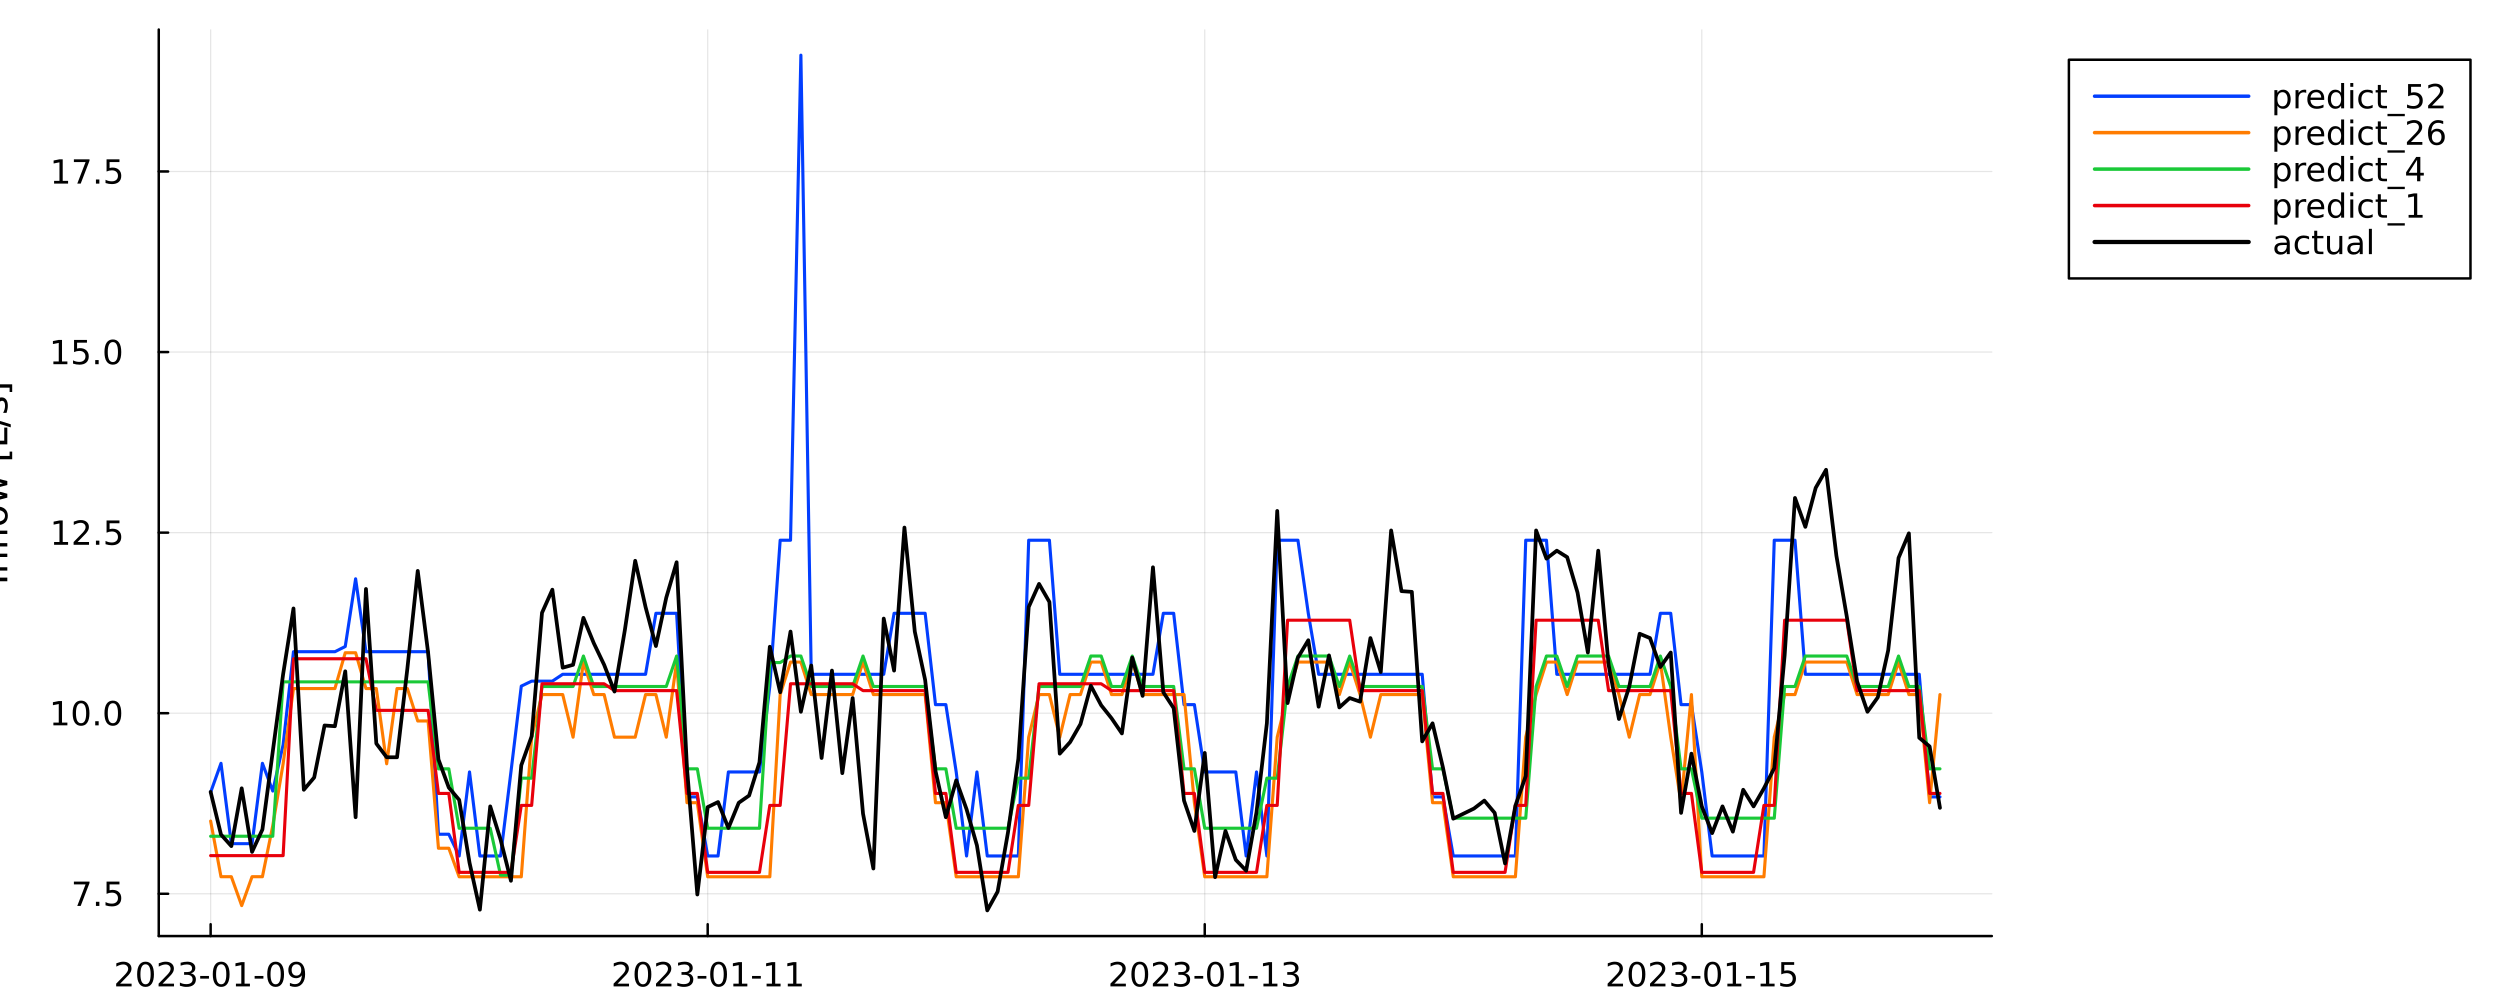 <?xml version="1.0" encoding="utf-8"?>
<svg xmlns="http://www.w3.org/2000/svg" xmlns:xlink="http://www.w3.org/1999/xlink" width="1000" height="400" viewBox="0 0 4000 1600">
<rect x="0" y="0" width="4000" height="1600" fill="#333333" stroke="none"/>
<defs>
  <clipPath id="clip700">
    <rect x="0" y="0" width="4000" height="1600"/>
  </clipPath>
</defs>
<path clip-path="url(#clip700)" d="M0 1600 L4000 1600 L4000 0 L0 0  Z" fill="#ffffff" fill-rule="evenodd" fill-opacity="1"/>
<defs>
  <clipPath id="clip701">
    <rect x="800" y="0" width="2801" height="1600"/>
  </clipPath>
</defs>
<path clip-path="url(#clip700)" d="M254.009 1497.68 L3186.93 1497.68 L3186.93 47.244 L254.009 47.244  Z" fill="#ffffff" fill-rule="evenodd" fill-opacity="1"/>
<defs>
  <clipPath id="clip702">
    <rect x="254" y="47" width="2934" height="1451"/>
  </clipPath>
</defs>
<polyline clip-path="url(#clip702)" style="stroke:#000000; stroke-linecap:round; stroke-linejoin:round; stroke-width:2; stroke-opacity:0.1; fill:none" points="337.016,1497.68 337.016,47.244 "/>
<polyline clip-path="url(#clip702)" style="stroke:#000000; stroke-linecap:round; stroke-linejoin:round; stroke-width:2; stroke-opacity:0.1; fill:none" points="1132.3,1497.68 1132.3,47.244 "/>
<polyline clip-path="url(#clip702)" style="stroke:#000000; stroke-linecap:round; stroke-linejoin:round; stroke-width:2; stroke-opacity:0.1; fill:none" points="1927.58,1497.68 1927.58,47.244 "/>
<polyline clip-path="url(#clip702)" style="stroke:#000000; stroke-linecap:round; stroke-linejoin:round; stroke-width:2; stroke-opacity:0.1; fill:none" points="2722.86,1497.68 2722.86,47.244 "/>
<polyline clip-path="url(#clip700)" style="stroke:#000000; stroke-linecap:round; stroke-linejoin:round; stroke-width:4; stroke-opacity:1; fill:none" points="254.009,1497.68 3186.93,1497.68 "/>
<polyline clip-path="url(#clip700)" style="stroke:#000000; stroke-linecap:round; stroke-linejoin:round; stroke-width:4; stroke-opacity:1; fill:none" points="337.016,1497.68 337.016,1478.78 "/>
<polyline clip-path="url(#clip700)" style="stroke:#000000; stroke-linecap:round; stroke-linejoin:round; stroke-width:4; stroke-opacity:1; fill:none" points="1132.3,1497.68 1132.3,1478.78 "/>
<polyline clip-path="url(#clip700)" style="stroke:#000000; stroke-linecap:round; stroke-linejoin:round; stroke-width:4; stroke-opacity:1; fill:none" points="1927.58,1497.68 1927.58,1478.78 "/>
<polyline clip-path="url(#clip700)" style="stroke:#000000; stroke-linecap:round; stroke-linejoin:round; stroke-width:4; stroke-opacity:1; fill:none" points="2722.86,1497.68 2722.86,1478.78 "/>
<path clip-path="url(#clip700)" d="M192.199 1573.85 L210.558 1573.85 L210.558 1578.28 L185.871 1578.28 L185.871 1573.85 Q188.866 1570.75 194.022 1565.55 Q199.204 1560.31 200.532 1558.8 Q203.058 1555.96 204.048 1554.01 Q205.063 1552.03 205.063 1550.13 Q205.063 1547.03 202.876 1545.08 Q200.715 1543.12 197.225 1543.12 Q194.751 1543.12 191.991 1543.98 Q189.256 1544.84 186.131 1546.59 L186.131 1541.27 Q189.308 1540 192.069 1539.35 Q194.829 1538.7 197.121 1538.7 Q203.162 1538.7 206.756 1541.72 Q210.35 1544.74 210.35 1549.79 Q210.35 1552.19 209.438 1554.35 Q208.553 1556.48 206.183 1559.4 Q205.532 1560.15 202.043 1563.77 Q198.553 1567.37 192.199 1573.85 Z" fill="#000000" fill-rule="nonzero" fill-opacity="1" /><path clip-path="url(#clip700)" d="M232.85 1542.86 Q228.787 1542.86 226.73 1546.87 Q224.699 1550.86 224.699 1558.88 Q224.699 1566.87 226.73 1570.88 Q228.787 1574.87 232.85 1574.87 Q236.938 1574.87 238.97 1570.88 Q241.027 1566.87 241.027 1558.88 Q241.027 1550.86 238.97 1546.87 Q236.938 1542.86 232.85 1542.86 M232.85 1538.7 Q239.386 1538.7 242.824 1543.88 Q246.287 1549.04 246.287 1558.88 Q246.287 1568.7 242.824 1573.88 Q239.386 1579.04 232.85 1579.04 Q226.313 1579.04 222.85 1573.88 Q219.412 1568.7 219.412 1558.88 Q219.412 1549.04 222.85 1543.88 Q226.313 1538.7 232.85 1538.7 Z" fill="#000000" fill-rule="nonzero" fill-opacity="1" /><path clip-path="url(#clip700)" d="M260.063 1573.85 L278.422 1573.85 L278.422 1578.28 L253.735 1578.28 L253.735 1573.85 Q256.73 1570.75 261.886 1565.55 Q267.068 1560.31 268.396 1558.8 Q270.922 1555.96 271.912 1554.01 Q272.928 1552.03 272.928 1550.13 Q272.928 1547.03 270.74 1545.08 Q268.579 1543.12 265.089 1543.12 Q262.615 1543.12 259.855 1543.98 Q257.12 1544.84 253.995 1546.59 L253.995 1541.27 Q257.173 1540 259.933 1539.35 Q262.693 1538.7 264.985 1538.7 Q271.027 1538.7 274.62 1541.72 Q278.214 1544.74 278.214 1549.79 Q278.214 1552.19 277.303 1554.35 Q276.417 1556.48 274.047 1559.4 Q273.396 1560.15 269.907 1563.77 Q266.417 1567.37 260.063 1573.85 Z" fill="#000000" fill-rule="nonzero" fill-opacity="1" /><path clip-path="url(#clip700)" d="M305.401 1557.32 Q309.177 1558.12 311.287 1560.68 Q313.422 1563.23 313.422 1566.98 Q313.422 1572.73 309.464 1575.88 Q305.506 1579.04 298.214 1579.04 Q295.766 1579.04 293.162 1578.54 Q290.584 1578.07 287.823 1577.11 L287.823 1572.03 Q290.011 1573.31 292.615 1573.96 Q295.219 1574.61 298.058 1574.61 Q303.006 1574.61 305.584 1572.65 Q308.188 1570.7 308.188 1566.98 Q308.188 1563.54 305.766 1561.61 Q303.37 1559.66 299.073 1559.66 L294.542 1559.66 L294.542 1555.34 L299.282 1555.34 Q303.162 1555.34 305.219 1553.8 Q307.276 1552.24 307.276 1549.32 Q307.276 1546.33 305.141 1544.74 Q303.032 1543.12 299.073 1543.12 Q296.912 1543.12 294.438 1543.59 Q291.964 1544.06 288.995 1545.05 L288.995 1540.36 Q291.99 1539.53 294.594 1539.11 Q297.224 1538.7 299.542 1538.7 Q305.532 1538.7 309.021 1541.43 Q312.511 1544.14 312.511 1548.77 Q312.511 1552 310.662 1554.24 Q308.813 1556.46 305.401 1557.32 Z" fill="#000000" fill-rule="nonzero" fill-opacity="1" /><path clip-path="url(#clip700)" d="M320.297 1561.54 L334.334 1561.54 L334.334 1565.81 L320.297 1565.81 L320.297 1561.54 Z" fill="#000000" fill-rule="nonzero" fill-opacity="1" /><path clip-path="url(#clip700)" d="M353.891 1542.86 Q349.828 1542.86 347.771 1546.87 Q345.74 1550.86 345.74 1558.88 Q345.74 1566.87 347.771 1570.88 Q349.828 1574.87 353.891 1574.87 Q357.979 1574.87 360.011 1570.88 Q362.068 1566.87 362.068 1558.88 Q362.068 1550.86 360.011 1546.87 Q357.979 1542.86 353.891 1542.86 M353.891 1538.7 Q360.427 1538.7 363.865 1543.88 Q367.328 1549.04 367.328 1558.88 Q367.328 1568.7 363.865 1573.88 Q360.427 1579.04 353.891 1579.04 Q347.354 1579.04 343.891 1573.88 Q340.453 1568.7 340.453 1558.88 Q340.453 1549.04 343.891 1543.88 Q347.354 1538.7 353.891 1538.7 Z" fill="#000000" fill-rule="nonzero" fill-opacity="1" /><path clip-path="url(#clip700)" d="M377.484 1573.85 L386.078 1573.85 L386.078 1544.19 L376.729 1546.07 L376.729 1541.27 L386.026 1539.4 L391.286 1539.4 L391.286 1573.85 L399.88 1573.85 L399.88 1578.28 L377.484 1578.28 L377.484 1573.85 Z" fill="#000000" fill-rule="nonzero" fill-opacity="1" /><path clip-path="url(#clip700)" d="M407.406 1561.54 L421.443 1561.54 L421.443 1565.81 L407.406 1565.81 L407.406 1561.54 Z" fill="#000000" fill-rule="nonzero" fill-opacity="1" /><path clip-path="url(#clip700)" d="M441 1542.86 Q436.937 1542.86 434.88 1546.87 Q432.849 1550.86 432.849 1558.88 Q432.849 1566.87 434.88 1570.88 Q436.937 1574.87 441 1574.87 Q445.088 1574.87 447.119 1570.88 Q449.177 1566.87 449.177 1558.88 Q449.177 1550.86 447.119 1546.87 Q445.088 1542.86 441 1542.86 M441 1538.7 Q447.536 1538.7 450.974 1543.88 Q454.437 1549.04 454.437 1558.88 Q454.437 1568.7 450.974 1573.88 Q447.536 1579.04 441 1579.04 Q434.463 1579.04 431 1573.88 Q427.562 1568.7 427.562 1558.88 Q427.562 1549.04 431 1543.88 Q434.463 1538.7 441 1538.7 Z" fill="#000000" fill-rule="nonzero" fill-opacity="1" /><path clip-path="url(#clip700)" d="M463.838 1577.47 L463.838 1572.68 Q465.817 1573.62 467.849 1574.11 Q469.88 1574.61 471.833 1574.61 Q477.041 1574.61 479.776 1571.12 Q482.536 1567.6 482.927 1560.47 Q481.416 1562.71 479.098 1563.9 Q476.781 1565.1 473.968 1565.1 Q468.135 1565.1 464.724 1561.59 Q461.338 1558.05 461.338 1551.93 Q461.338 1545.94 464.88 1542.32 Q468.421 1538.7 474.307 1538.7 Q481.052 1538.7 484.593 1543.88 Q488.161 1549.04 488.161 1558.88 Q488.161 1568.07 483.786 1573.57 Q479.437 1579.04 472.067 1579.04 Q470.088 1579.04 468.057 1578.64 Q466.026 1578.25 463.838 1577.47 M474.307 1560.99 Q477.848 1560.99 479.906 1558.57 Q481.989 1556.14 481.989 1551.93 Q481.989 1547.73 479.906 1545.31 Q477.848 1542.86 474.307 1542.86 Q470.765 1542.86 468.682 1545.31 Q466.625 1547.73 466.625 1551.93 Q466.625 1556.14 468.682 1558.57 Q470.765 1560.99 474.307 1560.99 Z" fill="#000000" fill-rule="nonzero" fill-opacity="1" /><path clip-path="url(#clip700)" d="M988.065 1573.85 L1006.42 1573.85 L1006.42 1578.28 L981.737 1578.28 L981.737 1573.85 Q984.732 1570.75 989.888 1565.55 Q995.07 1560.31 996.398 1558.8 Q998.924 1555.96 999.914 1554.01 Q1000.93 1552.03 1000.93 1550.13 Q1000.93 1547.03 998.742 1545.08 Q996.58 1543.12 993.091 1543.12 Q990.617 1543.12 987.857 1543.98 Q985.122 1544.84 981.997 1546.59 L981.997 1541.27 Q985.174 1540 987.935 1539.35 Q990.695 1538.7 992.987 1538.7 Q999.028 1538.7 1002.62 1541.72 Q1006.22 1544.74 1006.22 1549.79 Q1006.22 1552.19 1005.3 1554.35 Q1004.42 1556.48 1002.05 1559.4 Q1001.4 1560.15 997.909 1563.77 Q994.419 1567.37 988.065 1573.85 Z" fill="#000000" fill-rule="nonzero" fill-opacity="1" /><path clip-path="url(#clip700)" d="M1028.72 1542.86 Q1024.65 1542.86 1022.6 1546.87 Q1020.56 1550.86 1020.56 1558.88 Q1020.56 1566.87 1022.6 1570.88 Q1024.65 1574.87 1028.72 1574.87 Q1032.8 1574.87 1034.84 1570.88 Q1036.89 1566.87 1036.89 1558.88 Q1036.89 1550.86 1034.84 1546.87 Q1032.8 1542.86 1028.72 1542.86 M1028.72 1538.7 Q1035.25 1538.7 1038.69 1543.88 Q1042.15 1549.04 1042.15 1558.88 Q1042.15 1568.7 1038.69 1573.88 Q1035.25 1579.04 1028.72 1579.04 Q1022.18 1579.04 1018.72 1573.88 Q1015.28 1568.7 1015.28 1558.88 Q1015.28 1549.04 1018.72 1543.88 Q1022.18 1538.7 1028.72 1538.7 Z" fill="#000000" fill-rule="nonzero" fill-opacity="1" /><path clip-path="url(#clip700)" d="M1055.93 1573.85 L1074.29 1573.85 L1074.29 1578.28 L1049.6 1578.28 L1049.6 1573.85 Q1052.6 1570.75 1057.75 1565.55 Q1062.93 1560.31 1064.26 1558.8 Q1066.79 1555.96 1067.78 1554.01 Q1068.79 1552.03 1068.79 1550.13 Q1068.79 1547.03 1066.61 1545.08 Q1064.44 1543.12 1060.96 1543.12 Q1058.48 1543.12 1055.72 1543.98 Q1052.99 1544.84 1049.86 1546.59 L1049.86 1541.27 Q1053.04 1540 1055.8 1539.35 Q1058.56 1538.7 1060.85 1538.7 Q1066.89 1538.7 1070.49 1541.72 Q1074.08 1544.74 1074.08 1549.79 Q1074.08 1552.19 1073.17 1554.35 Q1072.28 1556.48 1069.91 1559.4 Q1069.26 1560.15 1065.77 1563.77 Q1062.28 1567.37 1055.93 1573.85 Z" fill="#000000" fill-rule="nonzero" fill-opacity="1" /><path clip-path="url(#clip700)" d="M1101.27 1557.32 Q1105.04 1558.12 1107.15 1560.68 Q1109.29 1563.23 1109.29 1566.98 Q1109.29 1572.73 1105.33 1575.88 Q1101.37 1579.04 1094.08 1579.04 Q1091.63 1579.04 1089.03 1578.54 Q1086.45 1578.07 1083.69 1577.11 L1083.69 1572.03 Q1085.88 1573.31 1088.48 1573.96 Q1091.09 1574.61 1093.92 1574.61 Q1098.87 1574.61 1101.45 1572.65 Q1104.05 1570.7 1104.05 1566.98 Q1104.05 1563.54 1101.63 1561.61 Q1099.24 1559.66 1094.94 1559.66 L1090.41 1559.66 L1090.41 1555.34 L1095.15 1555.34 Q1099.03 1555.34 1101.09 1553.8 Q1103.14 1552.24 1103.14 1549.32 Q1103.14 1546.33 1101.01 1544.74 Q1098.9 1543.12 1094.94 1543.12 Q1092.78 1543.12 1090.3 1543.59 Q1087.83 1544.06 1084.86 1545.05 L1084.86 1540.36 Q1087.86 1539.53 1090.46 1539.11 Q1093.09 1538.7 1095.41 1538.7 Q1101.4 1538.7 1104.89 1541.43 Q1108.38 1544.14 1108.38 1548.77 Q1108.38 1552 1106.53 1554.24 Q1104.68 1556.46 1101.27 1557.32 Z" fill="#000000" fill-rule="nonzero" fill-opacity="1" /><path clip-path="url(#clip700)" d="M1116.16 1561.54 L1130.2 1561.54 L1130.2 1565.81 L1116.16 1565.81 L1116.16 1561.54 Z" fill="#000000" fill-rule="nonzero" fill-opacity="1" /><path clip-path="url(#clip700)" d="M1149.76 1542.86 Q1145.69 1542.86 1143.64 1546.87 Q1141.61 1550.86 1141.61 1558.88 Q1141.61 1566.87 1143.64 1570.88 Q1145.69 1574.87 1149.76 1574.87 Q1153.85 1574.87 1155.88 1570.88 Q1157.93 1566.87 1157.93 1558.88 Q1157.93 1550.86 1155.88 1546.87 Q1153.85 1542.86 1149.76 1542.86 M1149.76 1538.7 Q1156.29 1538.7 1159.73 1543.88 Q1163.19 1549.04 1163.19 1558.88 Q1163.19 1568.7 1159.73 1573.88 Q1156.29 1579.04 1149.76 1579.04 Q1143.22 1579.04 1139.76 1573.88 Q1136.32 1568.7 1136.32 1558.88 Q1136.32 1549.04 1139.76 1543.88 Q1143.22 1538.7 1149.76 1538.7 Z" fill="#000000" fill-rule="nonzero" fill-opacity="1" /><path clip-path="url(#clip700)" d="M1173.35 1573.85 L1181.94 1573.85 L1181.94 1544.19 L1172.6 1546.07 L1172.6 1541.27 L1181.89 1539.4 L1187.15 1539.4 L1187.15 1573.85 L1195.75 1573.85 L1195.75 1578.28 L1173.35 1578.28 L1173.35 1573.85 Z" fill="#000000" fill-rule="nonzero" fill-opacity="1" /><path clip-path="url(#clip700)" d="M1203.27 1561.54 L1217.31 1561.54 L1217.31 1565.81 L1203.27 1565.81 L1203.27 1561.54 Z" fill="#000000" fill-rule="nonzero" fill-opacity="1" /><path clip-path="url(#clip700)" d="M1226.53 1573.85 L1235.12 1573.85 L1235.12 1544.19 L1225.77 1546.07 L1225.77 1541.27 L1235.07 1539.4 L1240.33 1539.4 L1240.33 1573.85 L1248.92 1573.85 L1248.92 1578.28 L1226.53 1578.28 L1226.53 1573.85 Z" fill="#000000" fill-rule="nonzero" fill-opacity="1" /><path clip-path="url(#clip700)" d="M1260.46 1573.85 L1269.05 1573.85 L1269.05 1544.19 L1259.7 1546.07 L1259.7 1541.27 L1269 1539.4 L1274.26 1539.4 L1274.26 1573.85 L1282.85 1573.85 L1282.85 1578.28 L1260.46 1578.28 L1260.46 1573.85 Z" fill="#000000" fill-rule="nonzero" fill-opacity="1" /><path clip-path="url(#clip700)" d="M1783.02 1573.85 L1801.38 1573.85 L1801.38 1578.28 L1776.69 1578.28 L1776.69 1573.85 Q1779.69 1570.75 1784.84 1565.55 Q1790.02 1560.31 1791.35 1558.8 Q1793.88 1555.96 1794.87 1554.01 Q1795.88 1552.03 1795.88 1550.13 Q1795.88 1547.03 1793.7 1545.08 Q1791.53 1543.12 1788.05 1543.12 Q1785.57 1543.12 1782.81 1543.98 Q1780.08 1544.84 1776.95 1546.59 L1776.95 1541.27 Q1780.13 1540 1782.89 1539.35 Q1785.65 1538.7 1787.94 1538.7 Q1793.98 1538.7 1797.58 1541.72 Q1801.17 1544.74 1801.17 1549.79 Q1801.17 1552.19 1800.26 1554.35 Q1799.37 1556.48 1797 1559.4 Q1796.35 1560.15 1792.86 1563.77 Q1789.37 1567.37 1783.02 1573.85 Z" fill="#000000" fill-rule="nonzero" fill-opacity="1" /><path clip-path="url(#clip700)" d="M1823.67 1542.86 Q1819.61 1542.86 1817.55 1546.87 Q1815.52 1550.86 1815.52 1558.88 Q1815.52 1566.87 1817.55 1570.88 Q1819.61 1574.87 1823.67 1574.87 Q1827.76 1574.87 1829.79 1570.88 Q1831.85 1566.87 1831.85 1558.88 Q1831.85 1550.86 1829.79 1546.87 Q1827.76 1542.86 1823.67 1542.86 M1823.67 1538.7 Q1830.21 1538.7 1833.64 1543.88 Q1837.11 1549.04 1837.11 1558.88 Q1837.11 1568.7 1833.64 1573.88 Q1830.21 1579.04 1823.67 1579.04 Q1817.13 1579.04 1813.67 1573.88 Q1810.23 1568.7 1810.23 1558.88 Q1810.23 1549.04 1813.67 1543.88 Q1817.13 1538.7 1823.67 1538.7 Z" fill="#000000" fill-rule="nonzero" fill-opacity="1" /><path clip-path="url(#clip700)" d="M1850.88 1573.85 L1869.24 1573.85 L1869.24 1578.28 L1844.56 1578.28 L1844.56 1573.85 Q1847.55 1570.75 1852.71 1565.55 Q1857.89 1560.31 1859.22 1558.8 Q1861.74 1555.96 1862.73 1554.01 Q1863.75 1552.03 1863.75 1550.13 Q1863.75 1547.03 1861.56 1545.08 Q1859.4 1543.12 1855.91 1543.12 Q1853.44 1543.12 1850.68 1543.98 Q1847.94 1544.84 1844.82 1546.59 L1844.82 1541.27 Q1847.99 1540 1850.75 1539.35 Q1853.51 1538.7 1855.81 1538.7 Q1861.85 1538.7 1865.44 1541.72 Q1869.03 1544.74 1869.03 1549.79 Q1869.03 1552.19 1868.12 1554.35 Q1867.24 1556.48 1864.87 1559.4 Q1864.22 1560.15 1860.73 1563.77 Q1857.24 1567.37 1850.88 1573.85 Z" fill="#000000" fill-rule="nonzero" fill-opacity="1" /><path clip-path="url(#clip700)" d="M1896.22 1557.32 Q1900 1558.12 1902.11 1560.68 Q1904.24 1563.23 1904.24 1566.98 Q1904.24 1572.73 1900.28 1575.88 Q1896.33 1579.04 1889.03 1579.04 Q1886.59 1579.04 1883.98 1578.54 Q1881.4 1578.07 1878.64 1577.11 L1878.64 1572.03 Q1880.83 1573.31 1883.44 1573.96 Q1886.04 1574.61 1888.88 1574.61 Q1893.83 1574.61 1896.4 1572.65 Q1899.01 1570.7 1899.01 1566.98 Q1899.01 1563.54 1896.59 1561.61 Q1894.19 1559.66 1889.89 1559.66 L1885.36 1559.66 L1885.36 1555.34 L1890.1 1555.34 Q1893.98 1555.34 1896.04 1553.8 Q1898.1 1552.24 1898.1 1549.32 Q1898.1 1546.33 1895.96 1544.74 Q1893.85 1543.12 1889.89 1543.12 Q1887.73 1543.12 1885.26 1543.59 Q1882.78 1544.06 1879.82 1545.05 L1879.82 1540.36 Q1882.81 1539.53 1885.41 1539.11 Q1888.04 1538.7 1890.36 1538.7 Q1896.35 1538.7 1899.84 1541.43 Q1903.33 1544.14 1903.33 1548.77 Q1903.33 1552 1901.48 1554.24 Q1899.63 1556.46 1896.22 1557.32 Z" fill="#000000" fill-rule="nonzero" fill-opacity="1" /><path clip-path="url(#clip700)" d="M1911.12 1561.54 L1925.15 1561.54 L1925.15 1565.81 L1911.12 1565.81 L1911.12 1561.54 Z" fill="#000000" fill-rule="nonzero" fill-opacity="1" /><path clip-path="url(#clip700)" d="M1944.71 1542.86 Q1940.65 1542.86 1938.59 1546.87 Q1936.56 1550.86 1936.56 1558.88 Q1936.56 1566.87 1938.59 1570.88 Q1940.65 1574.87 1944.71 1574.87 Q1948.8 1574.87 1950.83 1570.88 Q1952.89 1566.87 1952.89 1558.88 Q1952.89 1550.86 1950.83 1546.87 Q1948.8 1542.86 1944.71 1542.86 M1944.71 1538.7 Q1951.25 1538.7 1954.69 1543.88 Q1958.15 1549.04 1958.15 1558.88 Q1958.15 1568.7 1954.69 1573.88 Q1951.25 1579.04 1944.71 1579.04 Q1938.17 1579.04 1934.71 1573.88 Q1931.27 1568.7 1931.27 1558.88 Q1931.27 1549.04 1934.71 1543.88 Q1938.17 1538.7 1944.71 1538.7 Z" fill="#000000" fill-rule="nonzero" fill-opacity="1" /><path clip-path="url(#clip700)" d="M1968.3 1573.85 L1976.9 1573.85 L1976.9 1544.19 L1967.55 1546.07 L1967.55 1541.27 L1976.85 1539.4 L1982.11 1539.4 L1982.11 1573.85 L1990.7 1573.85 L1990.7 1578.28 L1968.3 1578.28 L1968.3 1573.85 Z" fill="#000000" fill-rule="nonzero" fill-opacity="1" /><path clip-path="url(#clip700)" d="M1998.23 1561.54 L2012.26 1561.54 L2012.26 1565.81 L1998.23 1565.81 L1998.23 1561.54 Z" fill="#000000" fill-rule="nonzero" fill-opacity="1" /><path clip-path="url(#clip700)" d="M2021.48 1573.85 L2030.08 1573.85 L2030.08 1544.19 L2020.73 1546.07 L2020.73 1541.27 L2030.02 1539.4 L2035.28 1539.4 L2035.28 1573.85 L2043.88 1573.85 L2043.88 1578.28 L2021.48 1578.28 L2021.48 1573.85 Z" fill="#000000" fill-rule="nonzero" fill-opacity="1" /><path clip-path="url(#clip700)" d="M2070.44 1557.32 Q2074.22 1558.12 2076.33 1560.68 Q2078.46 1563.23 2078.46 1566.98 Q2078.46 1572.73 2074.5 1575.88 Q2070.54 1579.04 2063.25 1579.04 Q2060.8 1579.04 2058.2 1578.54 Q2055.62 1578.07 2052.86 1577.11 L2052.86 1572.03 Q2055.05 1573.31 2057.65 1573.96 Q2060.26 1574.61 2063.1 1574.61 Q2068.04 1574.61 2070.62 1572.65 Q2073.23 1570.7 2073.23 1566.98 Q2073.23 1563.54 2070.8 1561.61 Q2068.41 1559.66 2064.11 1559.66 L2059.58 1559.66 L2059.58 1555.34 L2064.32 1555.34 Q2068.2 1555.34 2070.26 1553.8 Q2072.31 1552.24 2072.31 1549.32 Q2072.31 1546.33 2070.18 1544.74 Q2068.07 1543.12 2064.11 1543.12 Q2061.95 1543.12 2059.48 1543.59 Q2057 1544.06 2054.03 1545.05 L2054.03 1540.36 Q2057.03 1539.53 2059.63 1539.11 Q2062.26 1538.7 2064.58 1538.7 Q2070.57 1538.7 2074.06 1541.43 Q2077.55 1544.14 2077.55 1548.77 Q2077.55 1552 2075.7 1554.24 Q2073.85 1556.46 2070.44 1557.32 Z" fill="#000000" fill-rule="nonzero" fill-opacity="1" /><path clip-path="url(#clip700)" d="M2578.49 1573.85 L2596.85 1573.85 L2596.85 1578.28 L2572.17 1578.28 L2572.17 1573.85 Q2575.16 1570.75 2580.32 1565.55 Q2585.5 1560.31 2586.83 1558.8 Q2589.35 1555.96 2590.34 1554.01 Q2591.36 1552.03 2591.36 1550.13 Q2591.36 1547.03 2589.17 1545.08 Q2587.01 1543.12 2583.52 1543.12 Q2581.05 1543.12 2578.29 1543.98 Q2575.55 1544.84 2572.43 1546.59 L2572.43 1541.27 Q2575.6 1540 2578.36 1539.35 Q2581.12 1538.7 2583.42 1538.7 Q2589.46 1538.7 2593.05 1541.72 Q2596.65 1544.74 2596.65 1549.79 Q2596.65 1552.19 2595.73 1554.35 Q2594.85 1556.48 2592.48 1559.4 Q2591.83 1560.15 2588.34 1563.77 Q2584.85 1567.37 2578.49 1573.85 Z" fill="#000000" fill-rule="nonzero" fill-opacity="1" /><path clip-path="url(#clip700)" d="M2619.15 1542.86 Q2615.08 1542.86 2613.03 1546.87 Q2610.99 1550.86 2610.99 1558.88 Q2610.99 1566.87 2613.03 1570.88 Q2615.08 1574.87 2619.15 1574.87 Q2623.23 1574.87 2625.27 1570.88 Q2627.32 1566.87 2627.32 1558.88 Q2627.32 1550.86 2625.27 1546.87 Q2623.23 1542.86 2619.15 1542.86 M2619.15 1538.7 Q2625.68 1538.7 2629.12 1543.88 Q2632.58 1549.04 2632.58 1558.88 Q2632.58 1568.7 2629.12 1573.88 Q2625.68 1579.04 2619.15 1579.04 Q2612.61 1579.04 2609.15 1573.88 Q2605.71 1568.7 2605.71 1558.88 Q2605.71 1549.04 2609.15 1543.88 Q2612.61 1538.7 2619.15 1538.7 Z" fill="#000000" fill-rule="nonzero" fill-opacity="1" /><path clip-path="url(#clip700)" d="M2646.36 1573.85 L2664.72 1573.85 L2664.72 1578.28 L2640.03 1578.28 L2640.03 1573.85 Q2643.03 1570.75 2648.18 1565.55 Q2653.36 1560.31 2654.69 1558.8 Q2657.22 1555.96 2658.21 1554.01 Q2659.22 1552.03 2659.22 1550.13 Q2659.22 1547.03 2657.04 1545.08 Q2654.87 1543.12 2651.38 1543.12 Q2648.91 1543.12 2646.15 1543.98 Q2643.42 1544.84 2640.29 1546.59 L2640.29 1541.27 Q2643.47 1540 2646.23 1539.35 Q2648.99 1538.7 2651.28 1538.7 Q2657.32 1538.7 2660.92 1541.72 Q2664.51 1544.74 2664.51 1549.79 Q2664.51 1552.19 2663.6 1554.35 Q2662.71 1556.48 2660.34 1559.4 Q2659.69 1560.15 2656.2 1563.77 Q2652.71 1567.37 2646.36 1573.85 Z" fill="#000000" fill-rule="nonzero" fill-opacity="1" /><path clip-path="url(#clip700)" d="M2691.7 1557.32 Q2695.47 1558.12 2697.58 1560.68 Q2699.72 1563.23 2699.72 1566.98 Q2699.72 1572.73 2695.76 1575.88 Q2691.8 1579.04 2684.51 1579.04 Q2682.06 1579.04 2679.46 1578.54 Q2676.88 1578.07 2674.12 1577.11 L2674.12 1572.03 Q2676.31 1573.31 2678.91 1573.96 Q2681.51 1574.61 2684.35 1574.61 Q2689.3 1574.61 2691.88 1572.65 Q2694.48 1570.7 2694.48 1566.98 Q2694.48 1563.54 2692.06 1561.61 Q2689.67 1559.66 2685.37 1559.66 L2680.84 1559.66 L2680.84 1555.34 L2685.58 1555.34 Q2689.46 1555.34 2691.51 1553.8 Q2693.57 1552.24 2693.57 1549.32 Q2693.57 1546.33 2691.44 1544.74 Q2689.33 1543.12 2685.37 1543.12 Q2683.21 1543.12 2680.73 1543.59 Q2678.26 1544.06 2675.29 1545.05 L2675.29 1540.36 Q2678.29 1539.53 2680.89 1539.11 Q2683.52 1538.7 2685.84 1538.7 Q2691.83 1538.7 2695.32 1541.43 Q2698.81 1544.14 2698.81 1548.77 Q2698.81 1552 2696.96 1554.24 Q2695.11 1556.46 2691.7 1557.32 Z" fill="#000000" fill-rule="nonzero" fill-opacity="1" /><path clip-path="url(#clip700)" d="M2706.59 1561.54 L2720.63 1561.54 L2720.63 1565.81 L2706.59 1565.81 L2706.59 1561.54 Z" fill="#000000" fill-rule="nonzero" fill-opacity="1" /><path clip-path="url(#clip700)" d="M2740.19 1542.86 Q2736.12 1542.86 2734.07 1546.87 Q2732.04 1550.86 2732.04 1558.88 Q2732.04 1566.87 2734.07 1570.88 Q2736.12 1574.87 2740.19 1574.87 Q2744.27 1574.87 2746.31 1570.88 Q2748.36 1566.87 2748.36 1558.88 Q2748.36 1550.86 2746.31 1546.87 Q2744.27 1542.86 2740.19 1542.86 M2740.19 1538.7 Q2746.72 1538.7 2750.16 1543.88 Q2753.62 1549.04 2753.62 1558.88 Q2753.62 1568.7 2750.16 1573.88 Q2746.72 1579.04 2740.19 1579.04 Q2733.65 1579.04 2730.19 1573.88 Q2726.75 1568.7 2726.75 1558.88 Q2726.75 1549.04 2730.19 1543.88 Q2733.65 1538.7 2740.19 1538.7 Z" fill="#000000" fill-rule="nonzero" fill-opacity="1" /><path clip-path="url(#clip700)" d="M2763.78 1573.85 L2772.37 1573.85 L2772.37 1544.19 L2763.02 1546.07 L2763.02 1541.27 L2772.32 1539.4 L2777.58 1539.4 L2777.58 1573.85 L2786.18 1573.85 L2786.18 1578.28 L2763.78 1578.28 L2763.78 1573.85 Z" fill="#000000" fill-rule="nonzero" fill-opacity="1" /><path clip-path="url(#clip700)" d="M2793.7 1561.54 L2807.74 1561.54 L2807.74 1565.81 L2793.7 1565.81 L2793.7 1561.54 Z" fill="#000000" fill-rule="nonzero" fill-opacity="1" /><path clip-path="url(#clip700)" d="M2816.96 1573.85 L2825.55 1573.85 L2825.55 1544.19 L2816.2 1546.07 L2816.2 1541.27 L2825.5 1539.4 L2830.76 1539.4 L2830.76 1573.85 L2839.35 1573.85 L2839.35 1578.28 L2816.96 1578.28 L2816.96 1573.85 Z" fill="#000000" fill-rule="nonzero" fill-opacity="1" /><path clip-path="url(#clip700)" d="M2850.03 1539.4 L2870.68 1539.4 L2870.68 1543.83 L2854.85 1543.83 L2854.85 1553.36 Q2855.99 1552.97 2857.14 1552.79 Q2858.28 1552.58 2859.43 1552.58 Q2865.94 1552.58 2869.74 1556.14 Q2873.55 1559.71 2873.55 1565.81 Q2873.55 1572.08 2869.64 1575.57 Q2865.73 1579.04 2858.62 1579.04 Q2856.18 1579.04 2853.62 1578.62 Q2851.1 1578.2 2848.39 1577.37 L2848.39 1572.08 Q2850.73 1573.36 2853.23 1573.98 Q2855.73 1574.61 2858.52 1574.61 Q2863.02 1574.61 2865.65 1572.24 Q2868.28 1569.87 2868.28 1565.81 Q2868.28 1561.74 2865.65 1559.37 Q2863.02 1557 2858.52 1557 Q2856.41 1557 2854.3 1557.47 Q2852.22 1557.94 2850.03 1558.93 L2850.03 1539.4 Z" fill="#000000" fill-rule="nonzero" fill-opacity="1" /><polyline clip-path="url(#clip702)" style="stroke:#000000; stroke-linecap:round; stroke-linejoin:round; stroke-width:2; stroke-opacity:0.1; fill:none" points="254.009,1430.05 3186.93,1430.05 "/>
<polyline clip-path="url(#clip702)" style="stroke:#000000; stroke-linecap:round; stroke-linejoin:round; stroke-width:2; stroke-opacity:0.1; fill:none" points="254.009,1141.13 3186.93,1141.13 "/>
<polyline clip-path="url(#clip702)" style="stroke:#000000; stroke-linecap:round; stroke-linejoin:round; stroke-width:2; stroke-opacity:0.1; fill:none" points="254.009,852.205 3186.93,852.205 "/>
<polyline clip-path="url(#clip702)" style="stroke:#000000; stroke-linecap:round; stroke-linejoin:round; stroke-width:2; stroke-opacity:0.1; fill:none" points="254.009,563.282 3186.93,563.282 "/>
<polyline clip-path="url(#clip702)" style="stroke:#000000; stroke-linecap:round; stroke-linejoin:round; stroke-width:2; stroke-opacity:0.1; fill:none" points="254.009,274.36 3186.93,274.36 "/>
<polyline clip-path="url(#clip700)" style="stroke:#000000; stroke-linecap:round; stroke-linejoin:round; stroke-width:4; stroke-opacity:1; fill:none" points="254.009,1497.68 254.009,47.244 "/>
<polyline clip-path="url(#clip700)" style="stroke:#000000; stroke-linecap:round; stroke-linejoin:round; stroke-width:4; stroke-opacity:1; fill:none" points="254.009,1430.05 268.993,1430.05 "/>
<polyline clip-path="url(#clip700)" style="stroke:#000000; stroke-linecap:round; stroke-linejoin:round; stroke-width:4; stroke-opacity:1; fill:none" points="254.009,1141.13 268.993,1141.13 "/>
<polyline clip-path="url(#clip700)" style="stroke:#000000; stroke-linecap:round; stroke-linejoin:round; stroke-width:4; stroke-opacity:1; fill:none" points="254.009,852.205 268.993,852.205 "/>
<polyline clip-path="url(#clip700)" style="stroke:#000000; stroke-linecap:round; stroke-linejoin:round; stroke-width:4; stroke-opacity:1; fill:none" points="254.009,563.282 268.993,563.282 "/>
<polyline clip-path="url(#clip700)" style="stroke:#000000; stroke-linecap:round; stroke-linejoin:round; stroke-width:4; stroke-opacity:1; fill:none" points="254.009,274.36 268.993,274.36 "/>
<path clip-path="url(#clip700)" d="M118.228 1410.61 L143.228 1410.61 L143.228 1412.85 L129.113 1449.49 L123.618 1449.49 L136.899 1415.04 L118.228 1415.04 L118.228 1410.61 Z" fill="#000000" fill-rule="nonzero" fill-opacity="1" /><path clip-path="url(#clip700)" d="M153.488 1442.87 L158.983 1442.87 L158.983 1449.49 L153.488 1449.49 L153.488 1442.87 Z" fill="#000000" fill-rule="nonzero" fill-opacity="1" /><path clip-path="url(#clip700)" d="M170.493 1410.61 L191.144 1410.61 L191.144 1415.04 L175.311 1415.04 L175.311 1424.57 Q176.457 1424.18 177.602 1423.99 Q178.748 1423.79 179.894 1423.79 Q186.404 1423.79 190.206 1427.35 Q194.009 1430.92 194.009 1437.02 Q194.009 1443.29 190.102 1446.78 Q186.196 1450.24 179.087 1450.24 Q176.639 1450.24 174.087 1449.83 Q171.561 1449.41 168.852 1448.58 L168.852 1443.29 Q171.196 1444.57 173.696 1445.19 Q176.196 1445.82 178.983 1445.82 Q183.488 1445.82 186.118 1443.45 Q188.748 1441.08 188.748 1437.02 Q188.748 1432.95 186.118 1430.58 Q183.488 1428.21 178.983 1428.21 Q176.873 1428.21 174.764 1428.68 Q172.681 1429.15 170.493 1430.14 L170.493 1410.61 Z" fill="#000000" fill-rule="nonzero" fill-opacity="1" /><path clip-path="url(#clip700)" d="M85.415 1156.14 L94.009 1156.14 L94.009 1126.48 L84.66 1128.35 L84.66 1123.56 L93.957 1121.69 L99.217 1121.69 L99.217 1156.14 L107.811 1156.14 L107.811 1160.57 L85.415 1160.57 L85.415 1156.14 Z" fill="#000000" fill-rule="nonzero" fill-opacity="1" /><path clip-path="url(#clip700)" d="M129.686 1125.15 Q125.623 1125.15 123.566 1129.16 Q121.535 1133.15 121.535 1141.17 Q121.535 1149.16 123.566 1153.17 Q125.623 1157.16 129.686 1157.16 Q133.774 1157.16 135.806 1153.17 Q137.863 1149.16 137.863 1141.17 Q137.863 1133.15 135.806 1129.16 Q133.774 1125.15 129.686 1125.15 M129.686 1120.98 Q136.222 1120.98 139.66 1126.17 Q143.123 1131.32 143.123 1141.17 Q143.123 1150.98 139.66 1156.17 Q136.222 1161.32 129.686 1161.32 Q123.15 1161.32 119.686 1156.17 Q116.249 1150.98 116.249 1141.17 Q116.249 1131.32 119.686 1126.17 Q123.15 1120.98 129.686 1120.98 Z" fill="#000000" fill-rule="nonzero" fill-opacity="1" /><path clip-path="url(#clip700)" d="M152.368 1153.95 L157.863 1153.95 L157.863 1160.57 L152.368 1160.57 L152.368 1153.95 Z" fill="#000000" fill-rule="nonzero" fill-opacity="1" /><path clip-path="url(#clip700)" d="M180.571 1125.15 Q176.509 1125.15 174.451 1129.16 Q172.42 1133.15 172.42 1141.17 Q172.42 1149.16 174.451 1153.17 Q176.509 1157.16 180.571 1157.16 Q184.66 1157.16 186.691 1153.17 Q188.748 1149.16 188.748 1141.17 Q188.748 1133.15 186.691 1129.16 Q184.66 1125.15 180.571 1125.15 M180.571 1120.98 Q187.108 1120.98 190.545 1126.17 Q194.009 1131.32 194.009 1141.17 Q194.009 1150.98 190.545 1156.17 Q187.108 1161.32 180.571 1161.32 Q174.035 1161.32 170.571 1156.17 Q167.134 1150.98 167.134 1141.17 Q167.134 1131.32 170.571 1126.17 Q174.035 1120.98 180.571 1120.98 Z" fill="#000000" fill-rule="nonzero" fill-opacity="1" /><path clip-path="url(#clip700)" d="M86.535 867.217 L95.129 867.217 L95.129 837.556 L85.78 839.431 L85.78 834.64 L95.077 832.765 L100.337 832.765 L100.337 867.217 L108.931 867.217 L108.931 871.645 L86.535 871.645 L86.535 867.217 Z" fill="#000000" fill-rule="nonzero" fill-opacity="1" /><path clip-path="url(#clip700)" d="M124.087 867.217 L142.446 867.217 L142.446 871.645 L117.759 871.645 L117.759 867.217 Q120.754 864.119 125.91 858.91 Q131.092 853.676 132.42 852.165 Q134.946 849.327 135.936 847.374 Q136.952 845.395 136.952 843.494 Q136.952 840.395 134.764 838.442 Q132.603 836.488 129.113 836.488 Q126.639 836.488 123.879 837.348 Q121.144 838.207 118.019 839.952 L118.019 834.64 Q121.196 833.363 123.957 832.712 Q126.717 832.061 129.009 832.061 Q135.051 832.061 138.644 835.082 Q142.238 838.103 142.238 843.155 Q142.238 845.551 141.327 847.712 Q140.441 849.848 138.071 852.764 Q137.42 853.52 133.931 857.139 Q130.441 860.733 124.087 867.217 Z" fill="#000000" fill-rule="nonzero" fill-opacity="1" /><path clip-path="url(#clip700)" d="M153.488 865.03 L158.983 865.03 L158.983 871.645 L153.488 871.645 L153.488 865.03 Z" fill="#000000" fill-rule="nonzero" fill-opacity="1" /><path clip-path="url(#clip700)" d="M170.493 832.765 L191.144 832.765 L191.144 837.192 L175.311 837.192 L175.311 846.723 Q176.457 846.332 177.602 846.15 Q178.748 845.942 179.894 845.942 Q186.404 845.942 190.206 849.509 Q194.009 853.077 194.009 859.171 Q194.009 865.447 190.102 868.936 Q186.196 872.4 179.087 872.4 Q176.639 872.4 174.087 871.983 Q171.561 871.566 168.852 870.733 L168.852 865.447 Q171.196 866.723 173.696 867.348 Q176.196 867.973 178.983 867.973 Q183.488 867.973 186.118 865.603 Q188.748 863.233 188.748 859.171 Q188.748 855.108 186.118 852.738 Q183.488 850.369 178.983 850.369 Q176.873 850.369 174.764 850.837 Q172.681 851.306 170.493 852.296 L170.493 832.765 Z" fill="#000000" fill-rule="nonzero" fill-opacity="1" /><path clip-path="url(#clip700)" d="M85.415 578.295 L94.009 578.295 L94.009 548.634 L84.66 550.509 L84.66 545.717 L93.957 543.842 L99.217 543.842 L99.217 578.295 L107.811 578.295 L107.811 582.722 L85.415 582.722 L85.415 578.295 Z" fill="#000000" fill-rule="nonzero" fill-opacity="1" /><path clip-path="url(#clip700)" d="M118.488 543.842 L139.139 543.842 L139.139 548.269 L123.306 548.269 L123.306 557.801 Q124.452 557.41 125.597 557.228 Q126.743 557.019 127.889 557.019 Q134.399 557.019 138.202 560.587 Q142.004 564.155 142.004 570.248 Q142.004 576.524 138.097 580.014 Q134.191 583.478 127.082 583.478 Q124.634 583.478 122.082 583.061 Q119.556 582.644 116.847 581.811 L116.847 576.524 Q119.191 577.8 121.691 578.425 Q124.191 579.05 126.978 579.05 Q131.483 579.05 134.113 576.681 Q136.743 574.311 136.743 570.248 Q136.743 566.186 134.113 563.816 Q131.483 561.446 126.978 561.446 Q124.868 561.446 122.759 561.915 Q120.676 562.384 118.488 563.373 L118.488 543.842 Z" fill="#000000" fill-rule="nonzero" fill-opacity="1" /><path clip-path="url(#clip700)" d="M152.368 576.108 L157.863 576.108 L157.863 582.722 L152.368 582.722 L152.368 576.108 Z" fill="#000000" fill-rule="nonzero" fill-opacity="1" /><path clip-path="url(#clip700)" d="M180.571 547.306 Q176.509 547.306 174.451 551.316 Q172.42 555.301 172.42 563.321 Q172.42 571.316 174.451 575.327 Q176.509 579.311 180.571 579.311 Q184.66 579.311 186.691 575.327 Q188.748 571.316 188.748 563.321 Q188.748 555.301 186.691 551.316 Q184.66 547.306 180.571 547.306 M180.571 543.139 Q187.108 543.139 190.545 548.321 Q194.009 553.478 194.009 563.321 Q194.009 573.139 190.545 578.321 Q187.108 583.478 180.571 583.478 Q174.035 583.478 170.571 578.321 Q167.134 573.139 167.134 563.321 Q167.134 553.478 170.571 548.321 Q174.035 543.139 180.571 543.139 Z" fill="#000000" fill-rule="nonzero" fill-opacity="1" /><path clip-path="url(#clip700)" d="M86.535 289.373 L95.129 289.373 L95.129 259.712 L85.78 261.587 L85.78 256.795 L95.077 254.92 L100.337 254.92 L100.337 289.373 L108.931 289.373 L108.931 293.8 L86.535 293.8 L86.535 289.373 Z" fill="#000000" fill-rule="nonzero" fill-opacity="1" /><path clip-path="url(#clip700)" d="M118.228 254.92 L143.228 254.92 L143.228 257.16 L129.113 293.8 L123.618 293.8 L136.899 259.347 L118.228 259.347 L118.228 254.92 Z" fill="#000000" fill-rule="nonzero" fill-opacity="1" /><path clip-path="url(#clip700)" d="M153.488 287.186 L158.983 287.186 L158.983 293.8 L153.488 293.8 L153.488 287.186 Z" fill="#000000" fill-rule="nonzero" fill-opacity="1" /><path clip-path="url(#clip700)" d="M170.493 254.92 L191.144 254.92 L191.144 259.347 L175.311 259.347 L175.311 268.878 Q176.457 268.488 177.602 268.305 Q178.748 268.097 179.894 268.097 Q186.404 268.097 190.206 271.665 Q194.009 275.232 194.009 281.326 Q194.009 287.602 190.102 291.092 Q186.196 294.555 179.087 294.555 Q176.639 294.555 174.087 294.139 Q171.561 293.722 168.852 292.889 L168.852 287.602 Q171.196 288.878 173.696 289.503 Q176.196 290.128 178.983 290.128 Q183.488 290.128 186.118 287.758 Q188.748 285.389 188.748 281.326 Q188.748 277.264 186.118 274.894 Q183.488 272.524 178.983 272.524 Q176.873 272.524 174.764 272.993 Q172.681 273.462 170.493 274.451 L170.493 254.92 Z" fill="#000000" fill-rule="nonzero" fill-opacity="1" /><path clip-path="url(#clip700)" d="M-31.5 930.013 L-31.5 924.168 L11.7 924.168 L11.7 930.013 L-31.5 930.013 Z" fill="#000000" fill-rule="nonzero" fill-opacity="1" /><path clip-path="url(#clip700)" d="M-7.86 885.829 L11.7 885.829 L11.7 891.153 L-7.686 891.153 Q-12.287 891.153 -14.573 892.947 Q-16.859 894.741 -16.859 898.329 Q-16.859 902.641 -14.11 905.129 Q-11.361 907.618 -6.616 907.618 L11.7 907.618 L11.7 912.97 L-20.707 912.97 L-20.707 907.618 L-15.672 907.618 Q-18.595 905.708 -20.042 903.133 Q-21.488 900.528 -21.488 897.143 Q-21.488 891.559 -18.016 888.694 Q-14.573 885.829 -7.86 885.829 Z" fill="#000000" fill-rule="nonzero" fill-opacity="1" /><path clip-path="url(#clip700)" d="M-33.323 858.804 L-28.896 858.804 L-28.896 863.897 Q-28.896 866.761 -27.738 867.89 Q-26.581 868.989 -23.572 868.989 L-20.707 868.989 L-20.707 860.222 L-16.569 860.222 L-16.569 868.989 L11.7 868.989 L11.7 874.342 L-16.569 874.342 L-16.569 879.435 L-20.707 879.435 L-20.707 874.342 L-22.964 874.342 Q-28.375 874.342 -30.834 871.825 Q-33.323 869.308 -33.323 863.839 L-33.323 858.804 Z" fill="#000000" fill-rule="nonzero" fill-opacity="1" /><path clip-path="url(#clip700)" d="M-33.323 854.348 L-33.323 849.024 L11.7 849.024 L11.7 854.348 L-33.323 854.348 Z" fill="#000000" fill-rule="nonzero" fill-opacity="1" /><path clip-path="url(#clip700)" d="M-16.974 825.326 Q-16.974 829.609 -13.618 832.097 Q-10.29 834.585 -4.475 834.585 Q1.341 834.585 4.698 832.126 Q8.025 829.638 8.025 825.326 Q8.025 821.073 4.669 818.584 Q1.312 816.096 -4.475 816.096 Q-10.233 816.096 -13.589 818.584 Q-16.974 821.073 -16.974 825.326 M-21.488 825.326 Q-21.488 818.382 -16.974 814.418 Q-12.461 810.454 -4.475 810.454 Q3.483 810.454 8.025 814.418 Q12.539 818.382 12.539 825.326 Q12.539 832.3 8.025 836.264 Q3.483 840.199 -4.475 840.199 Q-12.461 840.199 -16.974 836.264 Q-21.488 832.3 -21.488 825.326 Z" fill="#000000" fill-rule="nonzero" fill-opacity="1" /><path clip-path="url(#clip700)" d="M-20.707 804.725 L-20.707 799.4 L4.582 792.745 L-20.707 786.119 L-20.707 779.84 L4.582 773.185 L-20.707 766.559 L-20.707 761.235 L11.7 769.713 L11.7 775.992 L-14.862 782.965 L11.7 789.968 L11.7 796.247 L-20.707 804.725 Z" fill="#000000" fill-rule="nonzero" fill-opacity="1" /><path clip-path="url(#clip700)" d="M-33.323 734.818 L-33.323 722.549 L-29.185 722.549 L-29.185 729.493 L15.375 729.493 L15.375 722.549 L19.513 722.549 L19.513 734.818 L-33.323 734.818 Z" fill="#000000" fill-rule="nonzero" fill-opacity="1" /><path clip-path="url(#clip700)" d="M-31.5 710.975 L-31.5 705.13 L6.781 705.13 L6.781 684.094 L11.7 684.094 L11.7 710.975 L-31.5 710.975 Z" fill="#000000" fill-rule="nonzero" fill-opacity="1" /><path clip-path="url(#clip700)" d="M-31.5 668.73 L-31.5 663.811 L17.198 678.857 L17.198 683.776 L-31.5 668.73 Z" fill="#000000" fill-rule="nonzero" fill-opacity="1" /><path clip-path="url(#clip700)" d="M-19.752 637.567 L-14.717 637.567 Q-15.875 639.824 -16.454 642.254 Q-17.032 644.685 -17.032 647.289 Q-17.032 651.253 -15.817 653.25 Q-14.602 655.217 -12.171 655.217 Q-10.319 655.217 -9.249 653.799 Q-8.207 652.382 -7.252 648.099 L-6.847 646.276 Q-5.632 640.605 -3.404 638.232 Q-1.205 635.831 2.759 635.831 Q7.273 635.831 9.906 639.419 Q12.539 642.978 12.539 649.228 Q12.539 651.832 12.018 654.667 Q11.527 657.474 10.514 660.599 L5.016 660.599 Q6.55 657.648 7.331 654.783 Q8.083 651.919 8.083 649.112 Q8.083 645.35 6.81 643.325 Q5.508 641.299 3.164 641.299 Q0.994 641.299 -0.163 642.775 Q-1.321 644.222 -2.391 649.17 L-2.825 651.022 Q-3.867 655.97 -6.008 658.169 Q-8.178 660.368 -11.94 660.368 Q-16.512 660.368 -19 657.127 Q-21.488 653.886 -21.488 647.926 Q-21.488 644.974 -21.054 642.37 Q-20.62 639.766 -19.752 637.567 Z" fill="#000000" fill-rule="nonzero" fill-opacity="1" /><path clip-path="url(#clip700)" d="M-33.323 614.911 L19.513 614.911 L19.513 627.179 L15.375 627.179 L15.375 620.264 L-29.185 620.264 L-29.185 627.179 L-33.323 627.179 L-33.323 614.911 Z" fill="#000000" fill-rule="nonzero" fill-opacity="1" /><polyline clip-path="url(#clip702)" style="stroke:#023eff; stroke-linecap:round; stroke-linejoin:round; stroke-width:5; stroke-opacity:1; fill:none" points="337.016,1267.64 353.584,1221.31 370.153,1349.86 386.721,1349.86 403.289,1349.86 419.858,1221.31 436.426,1265.66 452.994,1191.72 469.563,1042.76 486.131,1042.76 502.699,1042.76 519.268,1042.76 535.836,1042.76 552.404,1034.39 568.973,926.103 585.541,1042.76 602.109,1042.76 618.678,1042.76 635.246,1042.76 651.814,1042.76 668.383,1042.76 684.951,1042.76 701.519,1334.81 718.088,1334.81 734.656,1369.57 751.224,1235.15 767.793,1369.57 784.361,1369.57 800.929,1369.57 817.498,1235.15 834.066,1097.79 850.634,1089.82 867.203,1089.82 883.771,1089.82 900.339,1078.84 916.908,1078.84 933.476,1078.84 950.044,1078.84 966.613,1078.84 983.181,1078.84 999.749,1078.84 1016.32,1078.84 1032.89,1078.84 1049.45,981.313 1066.02,981.313 1082.59,981.313 1099.16,1275.04 1115.73,1275.04 1132.3,1369.57 1148.86,1369.57 1165.43,1235.15 1182,1235.15 1198.57,1235.15 1215.14,1235.15 1231.71,1097.79 1248.27,864.339 1264.84,864.339 1281.41,88.294 1297.98,1078.84 1314.55,1078.84 1331.12,1078.84 1347.68,1078.84 1364.25,1078.84 1380.82,1078.84 1397.39,1078.84 1413.96,1078.84 1430.53,981.313 1447.09,981.313 1463.66,981.313 1480.23,981.313 1496.8,1127.44 1513.37,1127.44 1529.94,1235.15 1546.5,1369.57 1563.07,1235.15 1579.64,1369.57 1596.21,1369.57 1612.78,1369.57 1629.35,1369.57 1645.91,864.339 1662.48,864.339 1679.05,864.339 1695.62,1078.84 1712.19,1078.84 1728.76,1078.84 1745.32,1078.84 1761.89,1078.84 1778.46,1078.84 1795.03,1078.84 1811.6,1078.84 1828.17,1078.84 1844.73,1078.84 1861.3,981.313 1877.87,981.313 1894.44,1127.44 1911.01,1127.44 1927.58,1235.15 1944.14,1235.15 1960.71,1235.15 1977.28,1235.15 1993.85,1369.57 2010.42,1235.15 2026.99,1369.57 2043.55,864.339 2060.12,864.339 2076.69,864.339 2093.26,981.313 2109.83,1078.84 2126.4,1078.84 2142.96,1078.84 2159.53,1078.84 2176.1,1078.84 2192.67,1078.84 2209.24,1078.84 2225.81,1078.84 2242.37,1078.84 2258.94,1078.84 2275.51,1078.84 2292.08,1275.04 2308.65,1275.04 2325.22,1369.57 2341.78,1369.57 2358.35,1369.57 2374.92,1369.57 2391.49,1369.57 2408.06,1369.57 2424.63,1369.57 2441.19,864.339 2457.76,864.339 2474.33,864.339 2490.9,1078.84 2507.47,1078.84 2524.04,1078.84 2540.6,1078.84 2557.17,1078.84 2573.74,1078.84 2590.31,1078.84 2606.88,1078.84 2623.45,1078.84 2640.01,1078.84 2656.58,981.313 2673.15,981.313 2689.72,1127.44 2706.29,1127.44 2722.86,1235.15 2739.42,1369.57 2755.99,1369.57 2772.56,1369.57 2789.13,1369.57 2805.7,1369.57 2822.27,1369.57 2838.83,864.339 2855.4,864.339 2871.97,864.339 2888.54,1078.84 2905.11,1078.84 2921.68,1078.84 2938.24,1078.84 2954.81,1078.84 2971.38,1078.84 2987.95,1078.84 3004.52,1078.84 3021.09,1078.84 3037.65,1078.84 3054.22,1078.84 3070.79,1078.84 3087.36,1275.04 3103.93,1275.04 "/>
<polyline clip-path="url(#clip702)" style="stroke:#ff7c00; stroke-linecap:round; stroke-linejoin:round; stroke-width:5; stroke-opacity:1; fill:none" points="337.016,1313.7 353.584,1402.76 370.153,1402.76 386.721,1448.98 403.289,1402.76 419.858,1402.76 436.426,1321.09 452.994,1222.02 469.563,1101.68 486.131,1101.68 502.699,1101.68 519.268,1101.68 535.836,1101.68 552.404,1044.4 568.973,1044.4 585.541,1101.68 602.109,1101.68 618.678,1222.02 635.246,1101.68 651.814,1101.68 668.383,1153.59 684.951,1153.59 701.519,1357.21 718.088,1357.21 734.656,1402.86 751.224,1402.86 767.793,1402.86 784.361,1402.86 800.929,1402.86 817.498,1402.86 834.066,1402.86 850.634,1179.49 867.203,1111.34 883.771,1111.34 900.339,1111.34 916.908,1179.49 933.476,1059.31 950.044,1111.34 966.613,1111.34 983.181,1179.49 999.749,1179.49 1016.32,1179.49 1032.89,1111.34 1049.45,1111.34 1066.02,1179.49 1082.59,1059.31 1099.16,1284.3 1115.73,1284.3 1132.3,1402.86 1148.86,1402.86 1165.43,1402.86 1182,1402.86 1198.57,1402.86 1215.14,1402.86 1231.71,1402.86 1248.27,1111.34 1264.84,1059.31 1281.41,1059.31 1297.98,1111.34 1314.55,1111.34 1331.12,1111.34 1347.68,1111.34 1364.25,1111.34 1380.82,1059.31 1397.39,1111.34 1413.96,1111.34 1430.53,1111.34 1447.09,1111.34 1463.66,1111.34 1480.23,1111.34 1496.8,1284.3 1513.37,1284.3 1529.94,1402.86 1546.5,1402.86 1563.07,1402.86 1579.64,1402.86 1596.21,1402.86 1612.78,1402.86 1629.35,1402.86 1645.91,1179.49 1662.48,1111.34 1679.05,1111.34 1695.62,1179.49 1712.19,1111.34 1728.76,1111.34 1745.32,1059.31 1761.89,1059.31 1778.46,1111.34 1795.03,1111.34 1811.6,1059.31 1828.17,1111.34 1844.73,1111.34 1861.3,1111.34 1877.87,1111.34 1894.44,1111.34 1911.01,1284.3 1927.58,1402.86 1944.14,1402.86 1960.71,1402.86 1977.28,1402.86 1993.85,1402.86 2010.42,1402.86 2026.99,1402.86 2043.55,1179.49 2060.12,1111.34 2076.69,1059.31 2093.26,1059.31 2109.83,1059.31 2126.4,1059.31 2142.96,1111.34 2159.53,1059.31 2176.1,1111.34 2192.67,1179.49 2209.24,1111.34 2225.81,1111.34 2242.37,1111.34 2258.94,1111.34 2275.51,1111.34 2292.08,1284.3 2308.65,1284.3 2325.22,1402.86 2341.78,1402.86 2358.35,1402.86 2374.92,1402.86 2391.49,1402.86 2408.06,1402.86 2424.63,1402.86 2441.19,1179.49 2457.76,1111.34 2474.33,1059.31 2490.9,1059.31 2507.47,1111.34 2524.04,1059.31 2540.6,1059.31 2557.17,1059.31 2573.74,1059.31 2590.31,1111.34 2606.88,1179.49 2623.45,1111.34 2640.01,1111.34 2656.58,1059.31 2673.15,1179.49 2689.72,1284.3 2706.29,1111.34 2722.86,1402.86 2739.42,1402.86 2755.99,1402.86 2772.56,1402.86 2789.13,1402.86 2805.7,1402.86 2822.27,1402.86 2838.83,1179.49 2855.4,1111.34 2871.97,1111.34 2888.54,1059.31 2905.11,1059.31 2921.68,1059.31 2938.24,1059.31 2954.81,1059.31 2971.38,1111.34 2987.95,1111.34 3004.52,1111.34 3021.09,1111.34 3037.65,1059.31 3054.22,1111.34 3070.79,1111.34 3087.36,1284.3 3103.93,1111.34 "/>
<polyline clip-path="url(#clip702)" style="stroke:#1ac938; stroke-linecap:round; stroke-linejoin:round; stroke-width:5; stroke-opacity:1; fill:none" points="337.016,1338.01 353.584,1338.01 370.153,1338.01 386.721,1338.01 403.289,1338.01 419.858,1338.01 436.426,1338.01 452.994,1090.98 469.563,1090.98 486.131,1090.98 502.699,1090.98 519.268,1090.98 535.836,1090.98 552.404,1090.98 568.973,1090.98 585.541,1090.98 602.109,1090.98 618.678,1090.98 635.246,1090.98 651.814,1090.98 668.383,1090.98 684.951,1090.98 701.519,1230.14 718.088,1230.14 734.656,1325.22 751.224,1325.22 767.793,1325.22 784.361,1325.22 800.929,1400.25 817.498,1400.25 834.066,1245.09 850.634,1245.09 867.203,1098.37 883.771,1098.37 900.339,1098.37 916.908,1098.37 933.476,1049.65 950.044,1098.37 966.613,1098.37 983.181,1098.37 999.749,1098.37 1016.32,1098.37 1032.89,1098.37 1049.45,1098.37 1066.02,1098.37 1082.59,1049.65 1099.16,1230.14 1115.73,1230.14 1132.3,1325.22 1148.86,1325.22 1165.43,1325.22 1182,1325.22 1198.57,1325.22 1215.14,1325.22 1231.71,1060.15 1248.27,1060.15 1264.84,1049.65 1281.41,1049.65 1297.98,1098.37 1314.55,1098.37 1331.12,1098.37 1347.68,1098.37 1364.25,1098.37 1380.82,1049.65 1397.39,1098.37 1413.96,1098.37 1430.53,1098.37 1447.09,1098.37 1463.66,1098.37 1480.23,1098.37 1496.8,1230.14 1513.37,1230.14 1529.94,1325.22 1546.5,1325.22 1563.07,1325.22 1579.64,1325.22 1596.21,1325.22 1612.78,1325.22 1629.35,1245.09 1645.91,1245.09 1662.48,1098.37 1679.05,1098.37 1695.62,1098.37 1712.19,1098.37 1728.76,1098.37 1745.32,1049.65 1761.89,1049.65 1778.46,1098.37 1795.03,1098.37 1811.6,1049.65 1828.17,1098.37 1844.73,1098.37 1861.3,1098.37 1877.87,1098.37 1894.44,1230.14 1911.01,1230.14 1927.58,1325.22 1944.14,1325.22 1960.71,1325.22 1977.28,1325.22 1993.85,1325.22 2010.42,1325.22 2026.99,1245.09 2043.55,1245.09 2060.12,1098.37 2076.69,1049.65 2093.26,1049.65 2109.83,1049.65 2126.4,1049.65 2142.96,1098.37 2159.53,1049.65 2176.1,1098.37 2192.67,1098.37 2209.24,1098.37 2225.81,1098.37 2242.37,1098.37 2258.94,1098.37 2275.51,1098.37 2292.08,1230.14 2308.65,1230.14 2325.22,1309.09 2341.78,1309.09 2358.35,1309.09 2374.92,1309.09 2391.49,1309.09 2408.06,1309.09 2424.63,1309.09 2441.19,1309.09 2457.76,1098.37 2474.33,1049.65 2490.9,1049.65 2507.47,1098.37 2524.04,1049.65 2540.6,1049.65 2557.17,1049.65 2573.74,1049.65 2590.31,1098.37 2606.88,1098.37 2623.45,1098.37 2640.01,1098.37 2656.58,1049.65 2673.15,1098.37 2689.72,1230.14 2706.29,1230.14 2722.86,1309.09 2739.42,1309.09 2755.99,1309.09 2772.56,1309.09 2789.13,1309.09 2805.7,1309.09 2822.27,1309.09 2838.83,1309.09 2855.4,1098.37 2871.97,1098.37 2888.54,1049.65 2905.11,1049.65 2921.68,1049.65 2938.24,1049.65 2954.81,1049.65 2971.38,1098.37 2987.95,1098.37 3004.52,1098.37 3021.09,1098.37 3037.65,1049.65 3054.22,1098.37 3070.79,1098.37 3087.36,1230.14 3103.93,1230.14 "/>
<polyline clip-path="url(#clip702)" style="stroke:#e8000b; stroke-linecap:round; stroke-linejoin:round; stroke-width:5; stroke-opacity:1; fill:none" points="337.016,1368.98 353.584,1368.98 370.153,1368.98 386.721,1368.98 403.289,1368.98 419.858,1368.98 436.426,1368.98 452.994,1368.98 469.563,1054.04 486.131,1054.04 502.699,1054.04 519.268,1054.04 535.836,1054.04 552.404,1054.04 568.973,1054.04 585.541,1054.04 602.109,1136.56 618.678,1136.56 635.246,1136.56 651.814,1136.56 668.383,1136.56 684.951,1136.56 701.519,1269.49 718.088,1269.49 734.656,1395.76 751.224,1395.76 767.793,1395.76 784.361,1395.76 800.929,1395.76 817.498,1395.76 834.066,1288.64 850.634,1288.64 867.203,1094.07 883.771,1094.07 900.339,1094.07 916.908,1094.07 933.476,1094.07 950.044,1094.07 966.613,1094.07 983.181,1104.99 999.749,1104.99 1016.32,1104.99 1032.89,1104.99 1049.45,1104.99 1066.02,1104.99 1082.59,1104.99 1099.16,1269.49 1115.73,1269.49 1132.3,1395.76 1148.86,1395.76 1165.43,1395.76 1182,1395.76 1198.57,1395.76 1215.14,1395.76 1231.71,1288.64 1248.27,1288.64 1264.84,1094.07 1281.41,1094.07 1297.98,1094.07 1314.55,1094.07 1331.12,1094.07 1347.68,1094.07 1364.25,1094.07 1380.82,1104.99 1397.39,1104.99 1413.96,1104.99 1430.53,1104.99 1447.09,1104.99 1463.66,1104.99 1480.23,1104.99 1496.8,1269.49 1513.37,1269.49 1529.94,1395.76 1546.5,1395.76 1563.07,1395.76 1579.64,1395.76 1596.21,1395.76 1612.78,1395.76 1629.35,1288.64 1645.91,1288.64 1662.48,1094.07 1679.05,1094.07 1695.62,1094.07 1712.19,1094.07 1728.76,1094.07 1745.32,1094.07 1761.89,1094.07 1778.46,1104.99 1795.03,1104.99 1811.6,1104.99 1828.17,1104.99 1844.73,1104.99 1861.3,1104.99 1877.87,1104.99 1894.44,1269.49 1911.01,1269.49 1927.58,1395.76 1944.14,1395.76 1960.71,1395.76 1977.28,1395.76 1993.85,1395.76 2010.42,1395.76 2026.99,1288.64 2043.55,1288.64 2060.12,992.318 2076.69,992.318 2093.26,992.318 2109.83,992.318 2126.4,992.318 2142.96,992.318 2159.53,992.318 2176.1,1104.99 2192.67,1104.99 2209.24,1104.99 2225.81,1104.99 2242.37,1104.99 2258.94,1104.99 2275.51,1104.99 2292.08,1269.49 2308.65,1269.49 2325.22,1395.76 2341.78,1395.76 2358.35,1395.76 2374.92,1395.76 2391.49,1395.76 2408.06,1395.76 2424.63,1288.64 2441.19,1288.64 2457.76,992.318 2474.33,992.318 2490.9,992.318 2507.47,992.318 2524.04,992.318 2540.6,992.318 2557.17,992.318 2573.74,1104.99 2590.31,1104.99 2606.88,1104.99 2623.45,1104.99 2640.01,1104.99 2656.58,1104.99 2673.15,1104.99 2689.72,1269.49 2706.29,1269.49 2722.86,1395.76 2739.42,1395.76 2755.99,1395.76 2772.56,1395.76 2789.13,1395.76 2805.7,1395.76 2822.27,1288.64 2838.83,1288.64 2855.4,992.318 2871.97,992.318 2888.54,992.318 2905.11,992.318 2921.68,992.318 2938.24,992.318 2954.81,992.318 2971.38,1104.99 2987.95,1104.99 3004.52,1104.99 3021.09,1104.99 3037.65,1104.99 3054.22,1104.99 3070.79,1104.99 3087.36,1269.49 3103.93,1269.49 "/>
<polyline clip-path="url(#clip702)" style="stroke:#000000; stroke-linecap:round; stroke-linejoin:round; stroke-width:6; stroke-opacity:1; fill:none" points="337.016,1267.1 353.584,1335.28 370.153,1353.77 386.721,1261.32 403.289,1363.02 419.858,1327.19 436.426,1202.38 452.994,1078.72 469.563,973.552 486.131,1263.63 502.699,1243.98 519.268,1160.77 535.836,1161.93 552.404,1074.1 568.973,1307.55 585.541,942.348 602.109,1189.67 618.678,1211.62 635.246,1211.62 651.814,1069.47 668.383,913.456 684.951,1044.05 701.519,1215.09 718.088,1260.16 734.656,1279.81 751.224,1380.35 767.793,1455.47 784.361,1290.21 800.929,1343.37 817.498,1409.25 834.066,1224.34 850.634,1178.11 867.203,980.486 883.771,943.504 900.339,1068.32 916.908,1063.7 933.476,988.576 950.044,1029.02 966.613,1063.7 983.181,1106.46 999.749,1008.22 1016.32,897.276 1032.89,971.24 1049.45,1033.65 1066.02,956.217 1082.59,899.588 1099.16,1228.96 1115.73,1431.2 1132.3,1291.37 1148.86,1283.28 1165.43,1324.88 1182,1284.43 1198.57,1272.88 1215.14,1219.71 1231.71,1034.8 1248.27,1107.61 1264.84,1010.53 1281.41,1138.82 1297.98,1064.85 1314.55,1212.78 1331.12,1072.94 1347.68,1237.05 1364.25,1116.86 1380.82,1301.77 1397.39,1389.6 1413.96,989.731 1430.53,1072.94 1447.09,844.115 1463.66,1010.53 1480.23,1087.97 1496.8,1233.58 1513.37,1307.55 1529.94,1248.61 1546.5,1294.83 1563.07,1352.62 1579.64,1456.63 1596.21,1426.58 1612.78,1331.82 1629.35,1213.94 1645.91,971.24 1662.48,934.258 1679.05,963.151 1695.62,1205.85 1712.19,1187.35 1728.76,1158.46 1745.32,1097.21 1761.89,1128.41 1778.46,1149.22 1795.03,1173.49 1811.6,1052.14 1828.17,1113.39 1844.73,907.678 1861.3,1107.61 1877.87,1133.04 1894.44,1280.97 1911.01,1329.5 1927.58,1204.69 1944.14,1403.47 1960.71,1329.5 1977.28,1375.73 1993.85,1393.07 2010.42,1299.46 2026.99,1157.31 2043.55,817.534 2060.12,1124.95 2076.69,1052.14 2093.26,1024.4 2109.83,1130.73 2126.4,1048.67 2142.96,1131.88 2159.53,1116.86 2176.1,1122.64 2192.67,1020.94 2209.24,1075.25 2225.81,848.737 2242.37,945.815 2258.94,946.971 2275.51,1186.2 2292.08,1157.31 2308.65,1227.8 2325.22,1309.86 2341.78,1301.77 2358.35,1293.68 2374.92,1280.97 2391.49,1300.61 2408.06,1381.51 2424.63,1289.05 2441.19,1241.67 2457.76,848.737 2474.33,893.809 2490.9,881.097 2507.47,891.498 2524.04,948.127 2540.6,1044.05 2557.17,881.097 2573.74,1063.7 2590.31,1150.37 2606.88,1098.37 2623.45,1014 2640.01,1020.94 2656.58,1067.16 2673.15,1044.05 2689.72,1300.61 2706.29,1205.85 2722.86,1290.21 2739.42,1332.97 2755.99,1290.21 2772.56,1330.66 2789.13,1263.63 2805.7,1290.21 2822.27,1261.32 2838.83,1228.96 2855.4,1048.67 2871.97,796.731 2888.54,842.959 2905.11,780.552 2921.68,751.66 2938.24,889.187 2954.81,986.264 2971.38,1090.28 2987.95,1138.82 3004.52,1115.7 3021.09,1040.58 3037.65,892.654 3054.22,853.36 3070.79,1180.42 3087.36,1194.29 3103.93,1292.52 "/>
<path clip-path="url(#clip700)" d="M3310.23 445.512 L3952.76 445.512 L3952.76 95.592 L3310.23 95.592  Z" fill="#ffffff" fill-rule="evenodd" fill-opacity="1"/>
<polyline clip-path="url(#clip700)" style="stroke:#000000; stroke-linecap:round; stroke-linejoin:round; stroke-width:4; stroke-opacity:1; fill:none" points="3310.23,445.512 3952.76,445.512 3952.76,95.592 3310.23,95.592 3310.23,445.512 "/>
<polyline clip-path="url(#clip700)" style="stroke:#023eff; stroke-linecap:round; stroke-linejoin:round; stroke-width:5.625; stroke-opacity:1; fill:none" points="3351.32,153.912 3597.91,153.912 "/>
<path clip-path="url(#clip700)" d="M3643.82 168.977 L3643.82 184.446 L3639 184.446 L3639 144.185 L3643.82 144.185 L3643.82 148.613 Q3645.33 146.008 3647.62 144.758 Q3649.94 143.482 3653.14 143.482 Q3658.46 143.482 3661.76 147.701 Q3665.1 151.92 3665.1 158.795 Q3665.1 165.67 3661.76 169.888 Q3658.46 174.107 3653.14 174.107 Q3649.94 174.107 3647.62 172.857 Q3645.33 171.581 3643.82 168.977 M3660.12 158.795 Q3660.12 153.508 3657.94 150.514 Q3655.77 147.493 3651.97 147.493 Q3648.17 147.493 3645.98 150.514 Q3643.82 153.508 3643.82 158.795 Q3643.82 164.081 3645.98 167.102 Q3648.17 170.097 3651.97 170.097 Q3655.77 170.097 3657.94 167.102 Q3660.12 164.081 3660.12 158.795 Z" fill="#000000" fill-rule="nonzero" fill-opacity="1" /><path clip-path="url(#clip700)" d="M3689.94 148.665 Q3689.13 148.196 3688.17 147.988 Q3687.23 147.753 3686.09 147.753 Q3682.02 147.753 3679.84 150.409 Q3677.68 153.04 3677.68 157.987 L3677.68 173.352 L3672.86 173.352 L3672.86 144.185 L3677.68 144.185 L3677.68 148.717 Q3679.19 146.06 3681.61 144.784 Q3684.03 143.482 3687.49 143.482 Q3687.99 143.482 3688.59 143.56 Q3689.19 143.613 3689.92 143.743 L3689.94 148.665 Z" fill="#000000" fill-rule="nonzero" fill-opacity="1" /><path clip-path="url(#clip700)" d="M3718.74 157.571 L3718.74 159.915 L3696.71 159.915 Q3697.02 164.862 3699.68 167.467 Q3702.36 170.045 3707.13 170.045 Q3709.89 170.045 3712.47 169.368 Q3715.07 168.691 3717.62 167.336 L3717.62 171.868 Q3715.05 172.961 3712.34 173.534 Q3709.63 174.107 3706.84 174.107 Q3699.86 174.107 3695.77 170.045 Q3691.71 165.982 3691.71 159.055 Q3691.71 151.894 3695.57 147.701 Q3699.45 143.482 3706.01 143.482 Q3711.89 143.482 3715.31 147.284 Q3718.74 151.06 3718.74 157.571 M3713.95 156.165 Q3713.9 152.232 3711.74 149.889 Q3709.6 147.545 3706.06 147.545 Q3702.05 147.545 3699.63 149.81 Q3697.23 152.076 3696.87 156.191 L3713.95 156.165 Z" fill="#000000" fill-rule="nonzero" fill-opacity="1" /><path clip-path="url(#clip700)" d="M3745.8 148.613 L3745.8 132.831 L3750.59 132.831 L3750.59 173.352 L3745.8 173.352 L3745.8 168.977 Q3744.29 171.581 3741.97 172.857 Q3739.68 174.107 3736.45 174.107 Q3731.16 174.107 3727.83 169.888 Q3724.52 165.67 3724.52 158.795 Q3724.52 151.92 3727.83 147.701 Q3731.16 143.482 3736.45 143.482 Q3739.68 143.482 3741.97 144.758 Q3744.29 146.008 3745.8 148.613 M3729.47 158.795 Q3729.47 164.081 3731.63 167.102 Q3733.82 170.097 3737.62 170.097 Q3741.43 170.097 3743.61 167.102 Q3745.8 164.081 3745.8 158.795 Q3745.8 153.508 3743.61 150.514 Q3741.43 147.493 3737.62 147.493 Q3733.82 147.493 3731.63 150.514 Q3729.47 153.508 3729.47 158.795 Z" fill="#000000" fill-rule="nonzero" fill-opacity="1" /><path clip-path="url(#clip700)" d="M3760.46 144.185 L3765.25 144.185 L3765.25 173.352 L3760.46 173.352 L3760.46 144.185 M3760.46 132.831 L3765.25 132.831 L3765.25 138.899 L3760.46 138.899 L3760.46 132.831 Z" fill="#000000" fill-rule="nonzero" fill-opacity="1" /><path clip-path="url(#clip700)" d="M3796.27 145.305 L3796.27 149.784 Q3794.24 148.665 3792.18 148.118 Q3790.15 147.545 3788.07 147.545 Q3783.4 147.545 3780.83 150.514 Q3778.25 153.456 3778.25 158.795 Q3778.25 164.133 3780.83 167.102 Q3783.4 170.045 3788.07 170.045 Q3790.15 170.045 3792.18 169.498 Q3794.24 168.925 3796.27 167.805 L3796.27 172.232 Q3794.26 173.17 3792.1 173.638 Q3789.97 174.107 3787.54 174.107 Q3780.96 174.107 3777.08 169.967 Q3773.2 165.826 3773.2 158.795 Q3773.2 151.659 3777.1 147.571 Q3781.03 143.482 3787.86 143.482 Q3790.07 143.482 3792.18 143.951 Q3794.29 144.394 3796.27 145.305 Z" fill="#000000" fill-rule="nonzero" fill-opacity="1" /><path clip-path="url(#clip700)" d="M3809.34 135.904 L3809.34 144.185 L3819.21 144.185 L3819.21 147.909 L3809.34 147.909 L3809.34 163.743 Q3809.34 167.31 3810.31 168.326 Q3811.29 169.342 3814.29 169.342 L3819.21 169.342 L3819.21 173.352 L3814.29 173.352 Q3808.74 173.352 3806.63 171.295 Q3804.52 169.211 3804.52 163.743 L3804.52 147.909 L3801.01 147.909 L3801.01 144.185 L3804.52 144.185 L3804.52 135.904 L3809.34 135.904 Z" fill="#000000" fill-rule="nonzero" fill-opacity="1" /><path clip-path="url(#clip700)" d="M3847.67 182.206 L3847.67 185.93 L3819.97 185.93 L3819.97 182.206 L3847.67 182.206 Z" fill="#000000" fill-rule="nonzero" fill-opacity="1" /><path clip-path="url(#clip700)" d="M3852.91 134.472 L3873.56 134.472 L3873.56 138.899 L3857.73 138.899 L3857.73 148.43 Q3858.87 148.04 3860.02 147.857 Q3861.16 147.649 3862.31 147.649 Q3868.82 147.649 3872.62 151.217 Q3876.42 154.784 3876.42 160.878 Q3876.42 167.154 3872.52 170.644 Q3868.61 174.107 3861.5 174.107 Q3859.05 174.107 3856.5 173.69 Q3853.98 173.274 3851.27 172.441 L3851.27 167.154 Q3853.61 168.43 3856.11 169.055 Q3858.61 169.68 3861.4 169.68 Q3865.9 169.68 3868.53 167.31 Q3871.16 164.941 3871.16 160.878 Q3871.16 156.816 3868.53 154.446 Q3865.9 152.076 3861.4 152.076 Q3859.29 152.076 3857.18 152.545 Q3855.1 153.014 3852.91 154.003 L3852.91 134.472 Z" fill="#000000" fill-rule="nonzero" fill-opacity="1" /><path clip-path="url(#clip700)" d="M3891.32 168.925 L3909.68 168.925 L3909.68 173.352 L3884.99 173.352 L3884.99 168.925 Q3887.99 165.826 3893.14 160.618 Q3898.33 155.383 3899.65 153.873 Q3902.18 151.034 3903.17 149.081 Q3904.18 147.102 3904.18 145.201 Q3904.18 142.102 3902 140.149 Q3899.84 138.196 3896.35 138.196 Q3893.87 138.196 3891.11 139.055 Q3888.38 139.915 3885.25 141.659 L3885.25 136.347 Q3888.43 135.071 3891.19 134.42 Q3893.95 133.769 3896.24 133.769 Q3902.28 133.769 3905.88 136.79 Q3909.47 139.81 3909.47 144.863 Q3909.47 147.258 3908.56 149.42 Q3907.67 151.555 3905.3 154.472 Q3904.65 155.227 3901.16 158.847 Q3897.67 162.441 3891.32 168.925 Z" fill="#000000" fill-rule="nonzero" fill-opacity="1" /><polyline clip-path="url(#clip700)" style="stroke:#ff7c00; stroke-linecap:round; stroke-linejoin:round; stroke-width:5.625; stroke-opacity:1; fill:none" points="3351.32,212.232 3597.91,212.232 "/>
<path clip-path="url(#clip700)" d="M3643.82 227.297 L3643.82 242.766 L3639 242.766 L3639 202.505 L3643.82 202.505 L3643.82 206.933 Q3645.33 204.328 3647.62 203.078 Q3649.94 201.802 3653.14 201.802 Q3658.46 201.802 3661.76 206.021 Q3665.1 210.24 3665.1 217.115 Q3665.1 223.99 3661.76 228.208 Q3658.46 232.427 3653.14 232.427 Q3649.94 232.427 3647.62 231.177 Q3645.33 229.901 3643.82 227.297 M3660.12 217.115 Q3660.12 211.828 3657.94 208.834 Q3655.77 205.813 3651.97 205.813 Q3648.17 205.813 3645.98 208.834 Q3643.82 211.828 3643.82 217.115 Q3643.82 222.401 3645.98 225.422 Q3648.17 228.417 3651.97 228.417 Q3655.77 228.417 3657.94 225.422 Q3660.12 222.401 3660.12 217.115 Z" fill="#000000" fill-rule="nonzero" fill-opacity="1" /><path clip-path="url(#clip700)" d="M3689.94 206.985 Q3689.13 206.516 3688.17 206.308 Q3687.23 206.073 3686.09 206.073 Q3682.02 206.073 3679.84 208.729 Q3677.68 211.36 3677.68 216.307 L3677.68 231.672 L3672.86 231.672 L3672.86 202.505 L3677.68 202.505 L3677.68 207.037 Q3679.19 204.38 3681.61 203.104 Q3684.03 201.802 3687.49 201.802 Q3687.99 201.802 3688.59 201.88 Q3689.19 201.933 3689.92 202.063 L3689.94 206.985 Z" fill="#000000" fill-rule="nonzero" fill-opacity="1" /><path clip-path="url(#clip700)" d="M3718.74 215.891 L3718.74 218.235 L3696.71 218.235 Q3697.02 223.182 3699.68 225.787 Q3702.36 228.365 3707.13 228.365 Q3709.89 228.365 3712.47 227.688 Q3715.07 227.011 3717.62 225.656 L3717.62 230.188 Q3715.05 231.281 3712.34 231.854 Q3709.63 232.427 3706.84 232.427 Q3699.86 232.427 3695.77 228.365 Q3691.71 224.302 3691.71 217.375 Q3691.71 210.214 3695.57 206.021 Q3699.45 201.802 3706.01 201.802 Q3711.89 201.802 3715.31 205.604 Q3718.74 209.38 3718.74 215.891 M3713.95 214.485 Q3713.9 210.552 3711.74 208.209 Q3709.6 205.865 3706.06 205.865 Q3702.05 205.865 3699.63 208.13 Q3697.23 210.396 3696.87 214.511 L3713.95 214.485 Z" fill="#000000" fill-rule="nonzero" fill-opacity="1" /><path clip-path="url(#clip700)" d="M3745.8 206.933 L3745.8 191.151 L3750.59 191.151 L3750.59 231.672 L3745.8 231.672 L3745.8 227.297 Q3744.29 229.901 3741.97 231.177 Q3739.68 232.427 3736.45 232.427 Q3731.16 232.427 3727.83 228.208 Q3724.52 223.99 3724.52 217.115 Q3724.52 210.24 3727.83 206.021 Q3731.16 201.802 3736.45 201.802 Q3739.68 201.802 3741.97 203.078 Q3744.29 204.328 3745.8 206.933 M3729.47 217.115 Q3729.47 222.401 3731.63 225.422 Q3733.82 228.417 3737.62 228.417 Q3741.43 228.417 3743.61 225.422 Q3745.8 222.401 3745.8 217.115 Q3745.8 211.828 3743.61 208.834 Q3741.43 205.813 3737.62 205.813 Q3733.82 205.813 3731.63 208.834 Q3729.47 211.828 3729.47 217.115 Z" fill="#000000" fill-rule="nonzero" fill-opacity="1" /><path clip-path="url(#clip700)" d="M3760.46 202.505 L3765.25 202.505 L3765.25 231.672 L3760.46 231.672 L3760.46 202.505 M3760.46 191.151 L3765.25 191.151 L3765.25 197.219 L3760.46 197.219 L3760.46 191.151 Z" fill="#000000" fill-rule="nonzero" fill-opacity="1" /><path clip-path="url(#clip700)" d="M3796.27 203.625 L3796.27 208.104 Q3794.24 206.985 3792.18 206.438 Q3790.15 205.865 3788.07 205.865 Q3783.4 205.865 3780.83 208.834 Q3778.25 211.776 3778.25 217.115 Q3778.25 222.453 3780.83 225.422 Q3783.4 228.365 3788.07 228.365 Q3790.15 228.365 3792.18 227.818 Q3794.24 227.245 3796.27 226.125 L3796.27 230.552 Q3794.26 231.49 3792.1 231.958 Q3789.97 232.427 3787.54 232.427 Q3780.96 232.427 3777.08 228.287 Q3773.2 224.146 3773.2 217.115 Q3773.2 209.979 3777.1 205.891 Q3781.03 201.802 3787.86 201.802 Q3790.07 201.802 3792.18 202.271 Q3794.29 202.714 3796.27 203.625 Z" fill="#000000" fill-rule="nonzero" fill-opacity="1" /><path clip-path="url(#clip700)" d="M3809.34 194.224 L3809.34 202.505 L3819.21 202.505 L3819.21 206.229 L3809.34 206.229 L3809.34 222.063 Q3809.34 225.63 3810.31 226.646 Q3811.29 227.662 3814.29 227.662 L3819.21 227.662 L3819.21 231.672 L3814.29 231.672 Q3808.74 231.672 3806.63 229.615 Q3804.52 227.531 3804.52 222.063 L3804.52 206.229 L3801.01 206.229 L3801.01 202.505 L3804.52 202.505 L3804.52 194.224 L3809.34 194.224 Z" fill="#000000" fill-rule="nonzero" fill-opacity="1" /><path clip-path="url(#clip700)" d="M3847.67 240.526 L3847.67 244.25 L3819.97 244.25 L3819.97 240.526 L3847.67 240.526 Z" fill="#000000" fill-rule="nonzero" fill-opacity="1" /><path clip-path="url(#clip700)" d="M3857.39 227.245 L3875.75 227.245 L3875.75 231.672 L3851.06 231.672 L3851.06 227.245 Q3854.05 224.146 3859.21 218.938 Q3864.39 213.703 3865.72 212.193 Q3868.25 209.354 3869.24 207.401 Q3870.25 205.422 3870.25 203.521 Q3870.25 200.422 3868.07 198.469 Q3865.9 196.516 3862.41 196.516 Q3859.94 196.516 3857.18 197.375 Q3854.45 198.235 3851.32 199.979 L3851.32 194.667 Q3854.5 193.391 3857.26 192.74 Q3860.02 192.089 3862.31 192.089 Q3868.35 192.089 3871.95 195.11 Q3875.54 198.13 3875.54 203.183 Q3875.54 205.578 3874.63 207.74 Q3873.74 209.875 3871.37 212.792 Q3870.72 213.547 3867.23 217.167 Q3863.74 220.761 3857.39 227.245 Z" fill="#000000" fill-rule="nonzero" fill-opacity="1" /><path clip-path="url(#clip700)" d="M3898.69 210.136 Q3895.15 210.136 3893.07 212.557 Q3891.01 214.979 3891.01 219.198 Q3891.01 223.391 3893.07 225.839 Q3895.15 228.261 3898.69 228.261 Q3902.23 228.261 3904.29 225.839 Q3906.37 223.391 3906.37 219.198 Q3906.37 214.979 3904.29 212.557 Q3902.23 210.136 3898.69 210.136 M3909.13 193.651 L3909.13 198.443 Q3907.15 197.505 3905.12 197.011 Q3903.12 196.516 3901.14 196.516 Q3895.93 196.516 3893.17 200.031 Q3890.43 203.547 3890.04 210.656 Q3891.58 208.391 3893.9 207.193 Q3896.22 205.969 3899 205.969 Q3904.86 205.969 3908.25 209.537 Q3911.66 213.078 3911.66 219.198 Q3911.66 225.188 3908.12 228.807 Q3904.58 232.427 3898.69 232.427 Q3891.95 232.427 3888.38 227.271 Q3884.81 222.089 3884.81 212.271 Q3884.81 203.052 3889.18 197.584 Q3893.56 192.089 3900.93 192.089 Q3902.91 192.089 3904.91 192.479 Q3906.95 192.87 3909.13 193.651 Z" fill="#000000" fill-rule="nonzero" fill-opacity="1" /><polyline clip-path="url(#clip700)" style="stroke:#1ac938; stroke-linecap:round; stroke-linejoin:round; stroke-width:5.625; stroke-opacity:1; fill:none" points="3351.32,270.552 3597.91,270.552 "/>
<path clip-path="url(#clip700)" d="M3643.82 285.617 L3643.82 301.086 L3639 301.086 L3639 260.825 L3643.82 260.825 L3643.82 265.253 Q3645.33 262.648 3647.62 261.398 Q3649.94 260.122 3653.14 260.122 Q3658.46 260.122 3661.76 264.341 Q3665.1 268.56 3665.1 275.435 Q3665.1 282.31 3661.76 286.528 Q3658.46 290.747 3653.14 290.747 Q3649.94 290.747 3647.62 289.497 Q3645.33 288.221 3643.82 285.617 M3660.12 275.435 Q3660.12 270.148 3657.94 267.154 Q3655.77 264.133 3651.97 264.133 Q3648.17 264.133 3645.98 267.154 Q3643.82 270.148 3643.82 275.435 Q3643.82 280.721 3645.98 283.742 Q3648.17 286.737 3651.97 286.737 Q3655.77 286.737 3657.94 283.742 Q3660.12 280.721 3660.12 275.435 Z" fill="#000000" fill-rule="nonzero" fill-opacity="1" /><path clip-path="url(#clip700)" d="M3689.94 265.305 Q3689.13 264.836 3688.17 264.628 Q3687.23 264.393 3686.09 264.393 Q3682.02 264.393 3679.84 267.049 Q3677.68 269.68 3677.68 274.627 L3677.68 289.992 L3672.86 289.992 L3672.86 260.825 L3677.68 260.825 L3677.68 265.357 Q3679.19 262.7 3681.61 261.424 Q3684.03 260.122 3687.49 260.122 Q3687.99 260.122 3688.59 260.2 Q3689.19 260.253 3689.92 260.383 L3689.94 265.305 Z" fill="#000000" fill-rule="nonzero" fill-opacity="1" /><path clip-path="url(#clip700)" d="M3718.74 274.211 L3718.74 276.555 L3696.71 276.555 Q3697.02 281.502 3699.68 284.107 Q3702.36 286.685 3707.13 286.685 Q3709.89 286.685 3712.47 286.008 Q3715.07 285.331 3717.62 283.976 L3717.62 288.508 Q3715.05 289.601 3712.34 290.174 Q3709.63 290.747 3706.84 290.747 Q3699.86 290.747 3695.77 286.685 Q3691.71 282.622 3691.71 275.695 Q3691.71 268.534 3695.57 264.341 Q3699.45 260.122 3706.01 260.122 Q3711.89 260.122 3715.31 263.924 Q3718.74 267.7 3718.74 274.211 M3713.95 272.805 Q3713.9 268.872 3711.74 266.529 Q3709.6 264.185 3706.06 264.185 Q3702.05 264.185 3699.63 266.45 Q3697.23 268.716 3696.87 272.831 L3713.95 272.805 Z" fill="#000000" fill-rule="nonzero" fill-opacity="1" /><path clip-path="url(#clip700)" d="M3745.8 265.253 L3745.8 249.471 L3750.59 249.471 L3750.59 289.992 L3745.8 289.992 L3745.8 285.617 Q3744.29 288.221 3741.97 289.497 Q3739.68 290.747 3736.45 290.747 Q3731.16 290.747 3727.83 286.528 Q3724.52 282.31 3724.52 275.435 Q3724.52 268.56 3727.83 264.341 Q3731.16 260.122 3736.45 260.122 Q3739.68 260.122 3741.97 261.398 Q3744.29 262.648 3745.8 265.253 M3729.47 275.435 Q3729.47 280.721 3731.63 283.742 Q3733.82 286.737 3737.62 286.737 Q3741.43 286.737 3743.61 283.742 Q3745.8 280.721 3745.8 275.435 Q3745.8 270.148 3743.61 267.154 Q3741.43 264.133 3737.62 264.133 Q3733.82 264.133 3731.63 267.154 Q3729.47 270.148 3729.47 275.435 Z" fill="#000000" fill-rule="nonzero" fill-opacity="1" /><path clip-path="url(#clip700)" d="M3760.46 260.825 L3765.25 260.825 L3765.25 289.992 L3760.46 289.992 L3760.46 260.825 M3760.46 249.471 L3765.25 249.471 L3765.25 255.539 L3760.46 255.539 L3760.46 249.471 Z" fill="#000000" fill-rule="nonzero" fill-opacity="1" /><path clip-path="url(#clip700)" d="M3796.27 261.945 L3796.27 266.424 Q3794.24 265.305 3792.18 264.758 Q3790.15 264.185 3788.07 264.185 Q3783.4 264.185 3780.83 267.154 Q3778.25 270.096 3778.25 275.435 Q3778.25 280.773 3780.83 283.742 Q3783.4 286.685 3788.07 286.685 Q3790.15 286.685 3792.18 286.138 Q3794.24 285.565 3796.27 284.445 L3796.27 288.872 Q3794.26 289.81 3792.1 290.278 Q3789.97 290.747 3787.54 290.747 Q3780.96 290.747 3777.08 286.607 Q3773.2 282.466 3773.2 275.435 Q3773.2 268.299 3777.1 264.211 Q3781.03 260.122 3787.86 260.122 Q3790.07 260.122 3792.18 260.591 Q3794.29 261.034 3796.27 261.945 Z" fill="#000000" fill-rule="nonzero" fill-opacity="1" /><path clip-path="url(#clip700)" d="M3809.34 252.544 L3809.34 260.825 L3819.21 260.825 L3819.21 264.549 L3809.34 264.549 L3809.34 280.383 Q3809.34 283.95 3810.31 284.966 Q3811.29 285.982 3814.29 285.982 L3819.21 285.982 L3819.21 289.992 L3814.29 289.992 Q3808.74 289.992 3806.63 287.935 Q3804.52 285.851 3804.52 280.383 L3804.52 264.549 L3801.01 264.549 L3801.01 260.825 L3804.52 260.825 L3804.52 252.544 L3809.34 252.544 Z" fill="#000000" fill-rule="nonzero" fill-opacity="1" /><path clip-path="url(#clip700)" d="M3847.67 298.846 L3847.67 302.57 L3819.97 302.57 L3819.97 298.846 L3847.67 298.846 Z" fill="#000000" fill-rule="nonzero" fill-opacity="1" /><path clip-path="url(#clip700)" d="M3867.31 255.695 L3854.03 276.45 L3867.31 276.45 L3867.31 255.695 M3865.93 251.112 L3872.54 251.112 L3872.54 276.45 L3878.09 276.45 L3878.09 280.825 L3872.54 280.825 L3872.54 289.992 L3867.31 289.992 L3867.31 280.825 L3849.76 280.825 L3849.76 275.747 L3865.93 251.112 Z" fill="#000000" fill-rule="nonzero" fill-opacity="1" /><polyline clip-path="url(#clip700)" style="stroke:#e8000b; stroke-linecap:round; stroke-linejoin:round; stroke-width:5.625; stroke-opacity:1; fill:none" points="3351.32,328.872 3597.91,328.872 "/>
<path clip-path="url(#clip700)" d="M3643.82 343.937 L3643.82 359.406 L3639 359.406 L3639 319.145 L3643.82 319.145 L3643.82 323.573 Q3645.33 320.968 3647.62 319.718 Q3649.94 318.442 3653.14 318.442 Q3658.46 318.442 3661.76 322.661 Q3665.1 326.88 3665.1 333.755 Q3665.1 340.63 3661.76 344.848 Q3658.46 349.067 3653.14 349.067 Q3649.94 349.067 3647.62 347.817 Q3645.33 346.541 3643.82 343.937 M3660.12 333.755 Q3660.12 328.468 3657.94 325.474 Q3655.77 322.453 3651.97 322.453 Q3648.17 322.453 3645.98 325.474 Q3643.82 328.468 3643.82 333.755 Q3643.82 339.041 3645.98 342.062 Q3648.17 345.057 3651.97 345.057 Q3655.77 345.057 3657.94 342.062 Q3660.12 339.041 3660.12 333.755 Z" fill="#000000" fill-rule="nonzero" fill-opacity="1" /><path clip-path="url(#clip700)" d="M3689.94 323.625 Q3689.13 323.156 3688.17 322.948 Q3687.23 322.713 3686.09 322.713 Q3682.02 322.713 3679.84 325.369 Q3677.68 328 3677.68 332.947 L3677.68 348.312 L3672.86 348.312 L3672.86 319.145 L3677.68 319.145 L3677.68 323.677 Q3679.19 321.02 3681.61 319.744 Q3684.03 318.442 3687.49 318.442 Q3687.99 318.442 3688.59 318.52 Q3689.19 318.573 3689.92 318.703 L3689.94 323.625 Z" fill="#000000" fill-rule="nonzero" fill-opacity="1" /><path clip-path="url(#clip700)" d="M3718.74 332.531 L3718.74 334.875 L3696.71 334.875 Q3697.02 339.822 3699.68 342.427 Q3702.36 345.005 3707.13 345.005 Q3709.89 345.005 3712.47 344.328 Q3715.07 343.651 3717.62 342.296 L3717.62 346.828 Q3715.05 347.921 3712.34 348.494 Q3709.63 349.067 3706.84 349.067 Q3699.86 349.067 3695.77 345.005 Q3691.71 340.942 3691.71 334.015 Q3691.71 326.854 3695.57 322.661 Q3699.45 318.442 3706.01 318.442 Q3711.89 318.442 3715.31 322.244 Q3718.74 326.02 3718.74 332.531 M3713.95 331.125 Q3713.9 327.192 3711.74 324.849 Q3709.6 322.505 3706.06 322.505 Q3702.05 322.505 3699.63 324.77 Q3697.23 327.036 3696.87 331.151 L3713.95 331.125 Z" fill="#000000" fill-rule="nonzero" fill-opacity="1" /><path clip-path="url(#clip700)" d="M3745.8 323.573 L3745.8 307.791 L3750.59 307.791 L3750.59 348.312 L3745.8 348.312 L3745.8 343.937 Q3744.29 346.541 3741.97 347.817 Q3739.68 349.067 3736.45 349.067 Q3731.16 349.067 3727.83 344.848 Q3724.52 340.63 3724.52 333.755 Q3724.52 326.88 3727.83 322.661 Q3731.16 318.442 3736.45 318.442 Q3739.68 318.442 3741.97 319.718 Q3744.29 320.968 3745.8 323.573 M3729.47 333.755 Q3729.47 339.041 3731.63 342.062 Q3733.82 345.057 3737.62 345.057 Q3741.43 345.057 3743.61 342.062 Q3745.8 339.041 3745.8 333.755 Q3745.8 328.468 3743.61 325.474 Q3741.43 322.453 3737.62 322.453 Q3733.82 322.453 3731.63 325.474 Q3729.47 328.468 3729.47 333.755 Z" fill="#000000" fill-rule="nonzero" fill-opacity="1" /><path clip-path="url(#clip700)" d="M3760.46 319.145 L3765.25 319.145 L3765.25 348.312 L3760.46 348.312 L3760.46 319.145 M3760.46 307.791 L3765.25 307.791 L3765.25 313.859 L3760.46 313.859 L3760.46 307.791 Z" fill="#000000" fill-rule="nonzero" fill-opacity="1" /><path clip-path="url(#clip700)" d="M3796.27 320.265 L3796.27 324.744 Q3794.24 323.625 3792.18 323.078 Q3790.15 322.505 3788.07 322.505 Q3783.4 322.505 3780.83 325.474 Q3778.25 328.416 3778.25 333.755 Q3778.25 339.093 3780.83 342.062 Q3783.4 345.005 3788.07 345.005 Q3790.15 345.005 3792.18 344.458 Q3794.24 343.885 3796.27 342.765 L3796.27 347.192 Q3794.26 348.13 3792.1 348.598 Q3789.97 349.067 3787.54 349.067 Q3780.96 349.067 3777.08 344.927 Q3773.2 340.786 3773.2 333.755 Q3773.2 326.619 3777.1 322.531 Q3781.03 318.442 3787.86 318.442 Q3790.07 318.442 3792.18 318.911 Q3794.29 319.354 3796.27 320.265 Z" fill="#000000" fill-rule="nonzero" fill-opacity="1" /><path clip-path="url(#clip700)" d="M3809.34 310.864 L3809.34 319.145 L3819.21 319.145 L3819.21 322.869 L3809.34 322.869 L3809.34 338.703 Q3809.34 342.27 3810.31 343.286 Q3811.29 344.302 3814.29 344.302 L3819.21 344.302 L3819.21 348.312 L3814.29 348.312 Q3808.74 348.312 3806.63 346.255 Q3804.52 344.171 3804.52 338.703 L3804.52 322.869 L3801.01 322.869 L3801.01 319.145 L3804.52 319.145 L3804.52 310.864 L3809.34 310.864 Z" fill="#000000" fill-rule="nonzero" fill-opacity="1" /><path clip-path="url(#clip700)" d="M3847.67 357.166 L3847.67 360.89 L3819.97 360.89 L3819.97 357.166 L3847.67 357.166 Z" fill="#000000" fill-rule="nonzero" fill-opacity="1" /><path clip-path="url(#clip700)" d="M3853.77 343.885 L3862.36 343.885 L3862.36 314.224 L3853.01 316.099 L3853.01 311.307 L3862.31 309.432 L3867.57 309.432 L3867.57 343.885 L3876.16 343.885 L3876.16 348.312 L3853.77 348.312 L3853.77 343.885 Z" fill="#000000" fill-rule="nonzero" fill-opacity="1" /><polyline clip-path="url(#clip700)" style="stroke:#000000; stroke-linecap:round; stroke-linejoin:round; stroke-width:6.75; stroke-opacity:1; fill:none" points="3351.32,387.192 3597.91,387.192 "/>
<path clip-path="url(#clip700)" d="M3654.08 391.971 Q3648.27 391.971 3646.04 393.299 Q3643.8 394.627 3643.8 397.83 Q3643.8 400.382 3645.46 401.892 Q3647.15 403.377 3650.05 403.377 Q3654.03 403.377 3656.43 400.564 Q3658.85 397.726 3658.85 393.038 L3658.85 391.971 L3654.08 391.971 M3663.64 389.991 L3663.64 406.632 L3658.85 406.632 L3658.85 402.205 Q3657.21 404.861 3654.76 406.137 Q3652.31 407.387 3648.77 407.387 Q3644.29 407.387 3641.63 404.887 Q3639 402.361 3639 398.142 Q3639 393.221 3642.29 390.721 Q3645.59 388.221 3652.13 388.221 L3658.85 388.221 L3658.85 387.752 Q3658.85 384.445 3656.66 382.648 Q3654.5 380.825 3650.57 380.825 Q3648.07 380.825 3645.7 381.424 Q3643.33 382.023 3641.14 383.221 L3641.14 378.794 Q3643.77 377.778 3646.24 377.283 Q3648.72 376.762 3651.06 376.762 Q3657.39 376.762 3660.51 380.044 Q3663.64 383.325 3663.64 389.991 Z" fill="#000000" fill-rule="nonzero" fill-opacity="1" /><path clip-path="url(#clip700)" d="M3694.5 378.585 L3694.5 383.064 Q3692.47 381.945 3690.41 381.398 Q3688.38 380.825 3686.3 380.825 Q3681.63 380.825 3679.06 383.794 Q3676.48 386.736 3676.48 392.075 Q3676.48 397.413 3679.06 400.382 Q3681.63 403.325 3686.3 403.325 Q3688.38 403.325 3690.41 402.778 Q3692.47 402.205 3694.5 401.085 L3694.5 405.512 Q3692.49 406.45 3690.33 406.918 Q3688.2 407.387 3685.77 407.387 Q3679.19 407.387 3675.31 403.247 Q3671.43 399.106 3671.43 392.075 Q3671.43 384.939 3675.33 380.851 Q3679.26 376.762 3686.09 376.762 Q3688.3 376.762 3690.41 377.231 Q3692.52 377.674 3694.5 378.585 Z" fill="#000000" fill-rule="nonzero" fill-opacity="1" /><path clip-path="url(#clip700)" d="M3707.57 369.184 L3707.57 377.465 L3717.44 377.465 L3717.44 381.189 L3707.57 381.189 L3707.57 397.023 Q3707.57 400.59 3708.53 401.606 Q3709.52 402.622 3712.52 402.622 L3717.44 402.622 L3717.44 406.632 L3712.52 406.632 Q3706.97 406.632 3704.86 404.575 Q3702.75 402.491 3702.75 397.023 L3702.75 381.189 L3699.24 381.189 L3699.24 377.465 L3702.75 377.465 L3702.75 369.184 L3707.57 369.184 Z" fill="#000000" fill-rule="nonzero" fill-opacity="1" /><path clip-path="url(#clip700)" d="M3723.25 395.122 L3723.25 377.465 L3728.04 377.465 L3728.04 394.939 Q3728.04 399.08 3729.65 401.163 Q3731.27 403.221 3734.5 403.221 Q3738.38 403.221 3740.62 400.747 Q3742.88 398.273 3742.88 394.002 L3742.88 377.465 L3747.68 377.465 L3747.68 406.632 L3742.88 406.632 L3742.88 402.153 Q3741.14 404.809 3738.82 406.111 Q3736.53 407.387 3733.48 407.387 Q3728.46 407.387 3725.85 404.262 Q3723.25 401.137 3723.25 395.122 M3735.31 376.762 L3735.31 376.762 Z" fill="#000000" fill-rule="nonzero" fill-opacity="1" /><path clip-path="url(#clip700)" d="M3770.8 391.971 Q3764.99 391.971 3762.75 393.299 Q3760.51 394.627 3760.51 397.83 Q3760.51 400.382 3762.18 401.892 Q3763.87 403.377 3766.76 403.377 Q3770.75 403.377 3773.14 400.564 Q3775.57 397.726 3775.57 393.038 L3775.57 391.971 L3770.8 391.971 M3780.36 389.991 L3780.36 406.632 L3775.57 406.632 L3775.57 402.205 Q3773.93 404.861 3771.48 406.137 Q3769.03 407.387 3765.49 407.387 Q3761.01 407.387 3758.35 404.887 Q3755.72 402.361 3755.72 398.142 Q3755.72 393.221 3759 390.721 Q3762.31 388.221 3768.85 388.221 L3775.57 388.221 L3775.57 387.752 Q3775.57 384.445 3773.38 382.648 Q3771.22 380.825 3767.28 380.825 Q3764.78 380.825 3762.41 381.424 Q3760.04 382.023 3757.86 383.221 L3757.86 378.794 Q3760.49 377.778 3762.96 377.283 Q3765.44 376.762 3767.78 376.762 Q3774.11 376.762 3777.23 380.044 Q3780.36 383.325 3780.36 389.991 Z" fill="#000000" fill-rule="nonzero" fill-opacity="1" /><path clip-path="url(#clip700)" d="M3790.23 366.111 L3795.02 366.111 L3795.02 406.632 L3790.23 406.632 L3790.23 366.111 Z" fill="#000000" fill-rule="nonzero" fill-opacity="1" /></svg>
